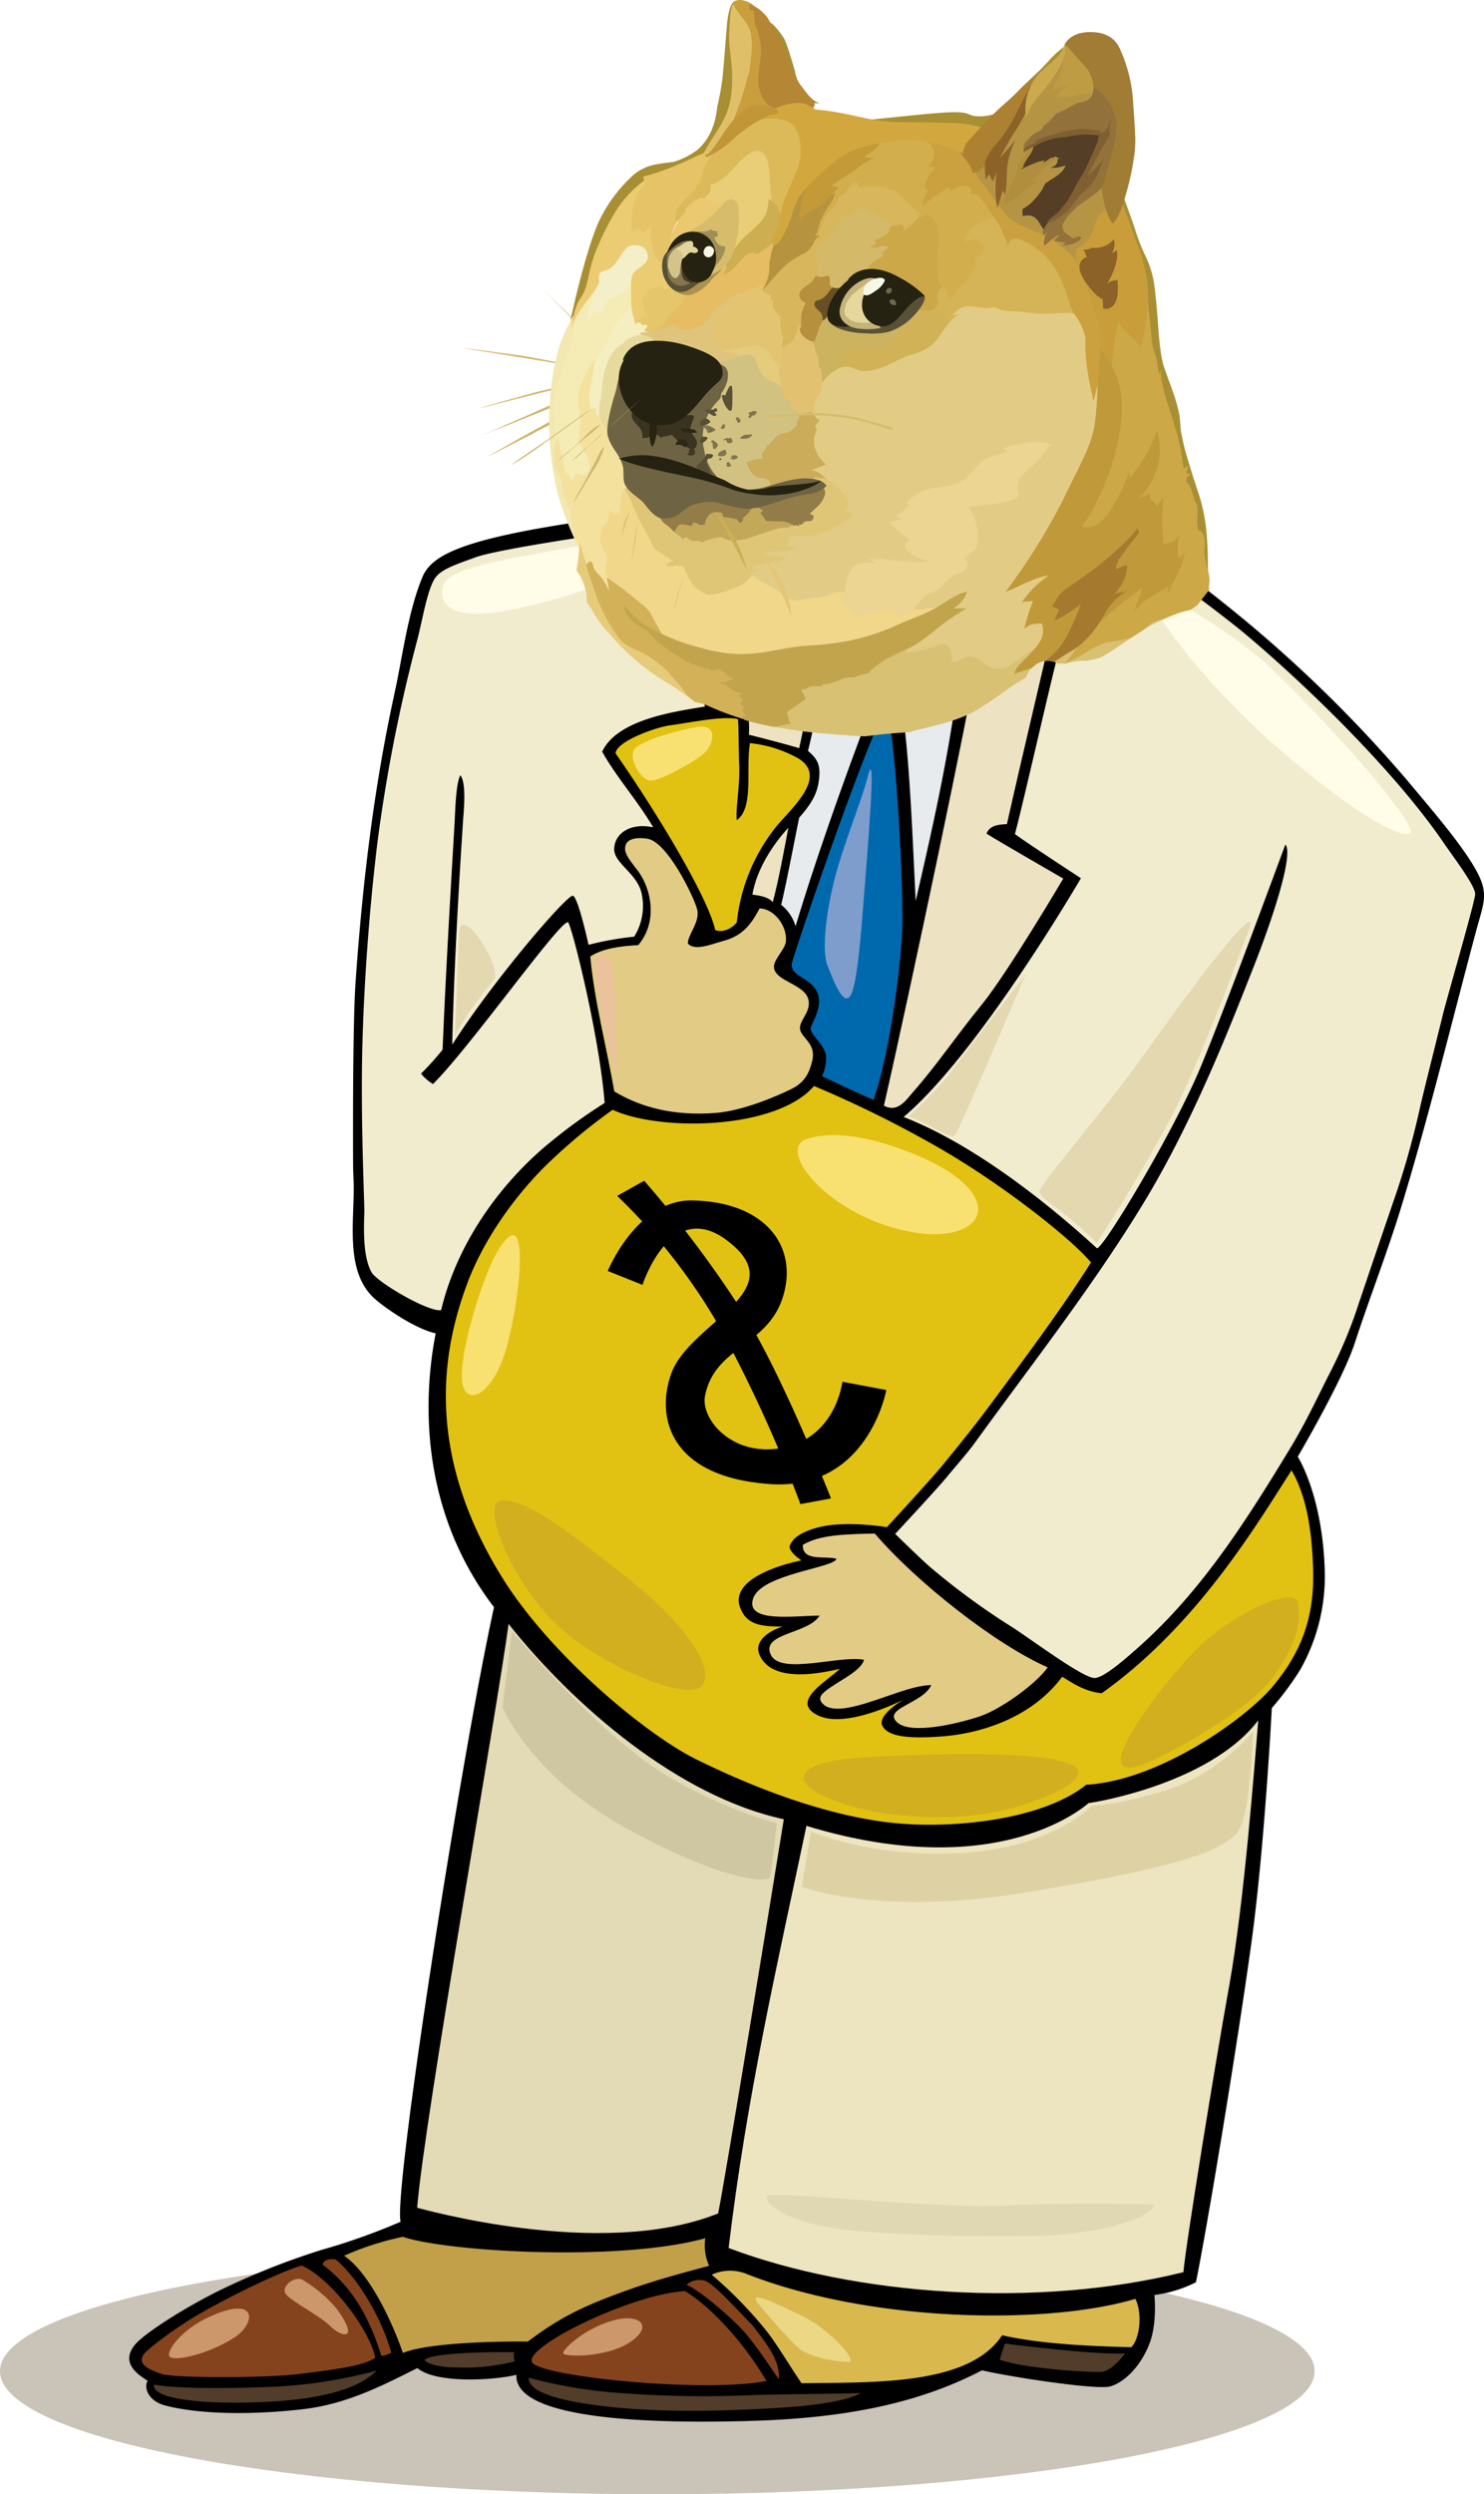 <svg xmlns="http://www.w3.org/2000/svg" width="285.98" height="480.5" viewBox="0 0 285.98 480.5"><defs><style>.cls-1{fill:#a3d1ef;}.cls-1,.cls-10,.cls-11,.cls-12,.cls-13,.cls-14,.cls-15,.cls-16,.cls-17,.cls-18,.cls-19,.cls-2,.cls-20,.cls-21,.cls-22,.cls-23,.cls-24,.cls-25,.cls-26,.cls-3,.cls-4,.cls-5,.cls-6,.cls-7,.cls-8,.cls-9{fill-rule:evenodd;}.cls-2{fill:#c9c4b7;}.cls-4{fill:#f2eccf;}.cls-5{fill:#ede3c3;}.cls-6{fill:#e7ebee;}.cls-7{fill:#e1c213;}.cls-28,.cls-8{fill:#e2cc85;}.cls-9{fill:#e3dab6;}.cls-10{fill:#ece5c0;}.cls-11{fill:#c1a049;}.cls-12{fill:#84431d;}.cls-13{fill:#d9b84e;}.cls-14{fill:#523c2a;}.cls-15{fill:#0069ae;}.cls-16{fill:#eac39c;}.cls-17{fill:#7e9dcd;}.cls-18{fill:#e4d8b0;}.cls-19{fill:#f8e170;}.cls-20{fill:#d2af1e;}.cls-21{fill:#ded2a5;}.cls-22{fill:#cfc6a2;}.cls-23{fill:#cc976b;}.cls-24{fill:#ebd784;}.cls-25{fill:#e0d7b3;}.cls-26{fill:#fffce7;}.cls-27{fill:#cfb66c;}.cls-29{fill:#f1d789;}.cls-30{fill:#f4ecb4;}.cls-31{fill:#f3e19d;}.cls-32{fill:#f2e8b0;}.cls-33{fill:#f5eec0;}.cls-34{fill:#e6db9d;}.cls-35{fill:#e5cb7a;}.cls-36{fill:#d8c173;}.cls-37{fill:#dfc57c;}.cls-38{fill:#e5cc7c;}.cls-39{fill:#d2c281;}.cls-40{fill:#e2c270;}.cls-41{fill:#ccb360;}.cls-42{fill:#d5b457;}.cls-43{fill:#d2b257;}.cls-44{fill:#d2b159;}.cls-45{fill:#c2a44d;}.cls-46{fill:#caa13e;}.cls-47{fill:#b59544;}.cls-48{fill:#c89d3a;}.cls-49{fill:#cca847;}.cls-50{fill:#c0993a;}.cls-51{fill:#a88f33;}.cls-52{fill:#e3c571;}.cls-53{fill:#d8b65b;}.cls-54{fill:#d3ae4d;}.cls-55{fill:#f4efc8;}.cls-56{fill:#ebcc73;}.cls-57{fill:#e5c66b;}.cls-58{fill:#e6bd62;}.cls-59{fill:#b6933f;}.cls-60{fill:#c49937;}.cls-61{fill:#dfc068;}.cls-62{fill:#c99e3d;}.cls-63{fill:#b58634;}.cls-64{fill:#e6c367;}.cls-65{fill:#dcba5a;}.cls-66{fill:#e9ce77;}.cls-67{fill:#cdae50;}.cls-68{fill:#d2a83e;}.cls-69{fill:#c29637;}.cls-70{fill:#ac8132;}.cls-71{fill:#a67a2e;}.cls-72{fill:#8c6228;}.cls-73{fill:#cba94c;}.cls-74{fill:#be9c44;}.cls-75{fill:#a17c34;}.cls-76{fill:#92723a;}.cls-77{fill:#b18e3e;}.cls-78{fill:#543e26;}.cls-79{fill:#806031;}.cls-80{fill:#b6903c;}.cls-81{fill:#685026;}.cls-82{fill:#d4b968;}.cls-83{fill:#cca849;}.cls-84{fill:#585136;}.cls-85{fill:#252211;}.cls-86{fill:#c3b378;}.cls-87{fill:#e6d89c;}.cls-88{fill:#6f674d;}.cls-89{fill:#ac924c;}.cls-90{fill:#9f8e57;}.cls-91{fill:#eac970;}.cls-92{fill:#d7bc6b;}.cls-93{fill:#453a25;}.cls-94{fill:#84754b;}.cls-95{fill:#f7f7e7;}.cls-96{fill:#f8f6de;}.cls-97{fill:#d4c38b;}.cls-98{fill:#e2d59d;}.cls-99{fill:#cbac5a;}.cls-100{fill:#d6bc6f;}.cls-101{fill:#dfc677;}.cls-102{fill:#c4a859;}.cls-103{fill:#927d49;}.cls-104{fill:#6e6342;}.cls-105{fill:#39331f;}.cls-106{fill:#292311;}.cls-107{fill:#3f3824;}.cls-108{fill:#2d2815;}.cls-109{fill:#82764f;}.cls-110{fill:#2d2816;}.cls-111{fill:#574f35;}.cls-112{fill:none;}.cls-113{fill:#dec270;}.cls-114{fill:#cbaf59;}.cls-115{fill:#e3c677;}.cls-116{fill:#ecd592;}</style></defs><g id="Layer_2" data-name="Layer 2"><g id="Layer_1-2" data-name="Layer 1"><path class="cls-1" d="M106.1,279.13q21.09,2.63,42.19,5.14c30.34,3.6,60.64,7.27,90.74,12.78q8.68,1.59,17.27,3.4c-11-1.35-22-2.61-33-3.91q-52.57-6.26-105.22-12l-11.94-1.27C106.17,281.89,106.14,280.51,106.1,279.13Z"/><path class="cls-2" d="M0,456.79c0,13.1,56.72,23.71,126.67,23.71s126.67-10.61,126.67-23.71-56.71-23.71-126.67-23.71S0,443.69,0,456.79Z"/><path class="cls-3" d="M68.05,225.15s-.17-26.77.48-36.07C69.84,170.38,72,152,76,133.69c1.58-7.17,2.6-15.81,5.43-22.58,2-4.69,9.2-7.79,37.05-11.57,6.67-.91,24.84-2.92,24.84-2.92l72.76,5.29s11.19,7.34,20.23,14.65A256.68,256.68,0,0,1,270.9,150c4.66,5.56,9.72,11.43,12.67,16.14,3.61,5.78,2.53,7.1.9,13.18-4.67,17.41-9.11,35.72-14.38,53-2.72,8.91-6.11,17.54-9,26.37-2.38,7.29-11,21.93-11,21.93s4.77,7.4,5.2,21.89a36.52,36.52,0,0,1-4.71,19.12,57.44,57.44,0,0,1-5.49,7.41s-1.36,26.23-3.84,44.52-8.42,54.53-10.78,66.1a24.64,24.64,0,0,1-8,2.45s.52,5.22-.82,9c-1.69,4.72-5.06,7.91-7.75,8.62s-19.54-1.89-24.66-3.11c-11.84,6.18-25.64,9.13-43.72,9.72s-46.49.12-46-8.85c-4.5,1.08-15.53,1.71-19.09-1.3-6.18,3.07-13.34,6.9-21.9,7.9-9,1.07-19.62,1.16-26.72-.7-3.14-.83-4.16-3.31-3.36-4.76-1.81-1.14-5.51-3.5-2.25-7.16,1.64-1.85,8.55-6.5,16.17-10.27A142.13,142.13,0,0,1,62,433.41,121.86,121.86,0,0,0,77.2,428c-1.47-5.66,11.79-90.29,18-118.38-15.72-20.56-13-43.74-11.24-52.76-3.76-.81-9.49-4.67-11.74-6.66-6-5.32-3.79-15.55-4.08-22.75"/><path class="cls-4" d="M116.52,212.48c-1-12.78-6.11-33.27-7-34.75s-18.92,24.05-26.08,31.1a9,9,0,0,1-2.31-2,54,54,0,0,0,4.16-4.62c.59-14.23,1.48-29.59,2.32-43.78.11-1.82.19-7.29,1.09-9.09,1.27,1.48.63,7.23.53,8.84-.87,13.4-1.76,28.79-2.08,43.06,7.91-12.4,22.24-29.08,23.27-28.68s3,9.45,3,9.45a59.57,59.57,0,0,1,8.79-1.57,11.17,11.17,0,0,0,1.47-8.15c-.75-4-5.39-5.94-5.32-8.75.07-3.09,3.29-5.1,7.52-4.16-3-5.11-7-9.53-9.84-14.57,2.92-6.28,14.19-7.76,19.82-8.7-1.28-4.83-2.34-9-2-13.59a44.29,44.29,0,0,1,10.8,1.05c.22-4.72,2.81-14.16,2.81-14.16L143.62,99S97.81,105,91.53,107.4c-3,1.12-6.38,2.12-7.63,3.89-1.53,2.14-2.41,7.82-3.47,11.92a305.83,305.83,0,0,0-7.64,38.67c-1.31,10.49-2.67,25.92-3,41.33-.26,14.23.48,28.84.42,30.4-.16,4.42-.1,8.78,1.38,11.46,1.11,2,11.28,7.86,13.42,7.3,3.38-14.06,12.6-25.5,21.06-32.35A99.34,99.34,0,0,1,116.52,212.48Z"/><path class="cls-4" d="M195.59,160.67c1.76,1.37,12.71,8.51,12.71,8.51s-19.54,33.63-34.16,46c16.19,6.31,32.36,20.83,37.26,25.3,1.34-.12,14.75-22.41,19.92-34.8,4.85-11.66,15-39.31,16.39-43,1.57,1.88-2.25,13.8-6.29,24s-11.23,28.91-21,45-21.91,31.54-32.4,46.05c-1.7,2.35-3.71,4.55-5.56,6.81s-9.95,10.95-9.95,10.95,5.36,5.26,6.95,6.57a136.49,136.49,0,0,0,15.27,11.19c3.73,2.34,13.87,10,16.2,10,1.76,0,5.87-3.64,8.1-5.6,12.32-10.83,20.93-24.36,29.61-38.67,2.66-4.37,4.74-8.71,7.18-13.62a90.71,90.71,0,0,0,5.32-12.16c2.59-7.7,5.31-15.71,8.1-23.84a161.65,161.65,0,0,0,4.5-16.39c.7-3.06,3.63-14.7,4.29-17.42.92-3.73,6.31-22.16,6.25-23.35-.08-1.71-4.13-7-6-9.73-10.22-15-28.87-32.53-39.11-41a269.6,269.6,0,0,0-23.52-16.87s-3.41,10.87-9.79,14.34C204.58,121.62,198.14,150.91,195.59,160.67Z"/><path class="cls-5" d="M149.38,112.75c-1.61,3.55-2,6.87-2.84,11.22,1,.71,2.58,1.29,2.84,2.89-3.85-.76-11.91-2.6-13.42-2.19a35.8,35.8,0,0,0,1.71,11.49c2.12.08,5-.85,6.39.67a20.84,20.84,0,0,1,.26,4.71s6.15,1.53,9.69,2.59a130.29,130.29,0,0,0,3.11-23.71C152.13,117.73,149.46,112.75,149.38,112.75Z"/><path class="cls-5" d="M170.34,213c2.68,1.44,4.28-1.11,5.66-2.68,4.62-5.25,8.2-10.66,13.19-16.78s15.71-24.29,15.71-24.29-12.6-7.26-14.79-8.65c.56-1.53,2.13-1.77,3.93-1.84,2.74-12.28,8.43-36.09,8.42-36.4-4.38,3-9.21,4.13-14.2,4.78C187,135.77,175.54,190.17,170.34,213Z"/><path class="cls-6" d="M159.8,122c-.88,6-2.29,15.43-4.09,22.65,1.55,1.39,2.69,2.42,2,6.3-.46,2.57-1.86,4.46-3.7,6.57-1.11,5.42-2.39,12.28-3.47,16.78a8.31,8.31,0,0,1,2.78,4.14c5-16.84,14.42-42.14,15.71-44.56-1.41-2.42-3.16-5.52-3.22-9.2A19.53,19.53,0,0,1,159.8,122Z"/><path class="cls-6" d="M176.46,173.56c3.35-14.47,6.88-30.06,8.56-45.49a26.85,26.85,0,0,1-5.79-.48,16.68,16.68,0,0,1-5.78,6.57C175.29,143.7,175.93,163.41,176.46,173.56Z"/><path class="cls-7" d="M137.81,179.15c1.61.66,3.39-.45,4.17-1.45a35.49,35.49,0,0,1,7.63-18.49c2.9-3.5,10.09-9.63,4.17-13.14a23.78,23.78,0,0,0-9.26-2.91c-.83,5,.8,12.5-2.54,14.83-.26-2.29.64-6.42.46-10.7-.12-2.9-.07-7.16-.23-8.76-2.93-.64-8.34.53-13.19,1.22-2.7.38-10.1,3-10.41,5.35C127.3,157.55,136.66,173.45,137.81,179.15Z"/><path class="cls-5" d="M151.93,159.45c-3.08,3.34-6.09,8-6.94,12.89,1.13.14,3.14.43,3.93,1.46C150.12,169.23,151,164.29,151.93,159.45Z"/><path class="cls-8" d="M123,182.07c-3.6.19-6.92.67-9.25,2.19.77,8.52,3.15,17.43,4.63,26,5.23,3.13,11.49,4.74,19.51,4.14,5.31-.4,12.07-3.33,14.75-4.68s3.43-3.41,3.92-5.53c.71-3.15-2.13-4.28-2.38-5.9s1.88-3.06,1.68-5.29c-.29-3.41-6.35-3.79-6.71-6.57-.19-1.51,2.2-3.57,2.31-5.11.23-3-2.3-6.28-5.08-6.32-1.6,3-3.19,5.3-7.18,6.32-1.85.48-5.32,2-6.65.43,0-1.75,2.43-4.18,1.79-6.6s-5.74-13-9.6-13.58c-1.91-.29-4.35-.14-4.28,2,0,1.36,2,3.46,2.77,4.62C125.69,171.84,126.61,177.79,123,182.07Z"/><path class="cls-7" d="M156.87,209.21a217.72,217.72,0,0,1,22.46,11c13.58,7.55,27.57,18.85,30.91,23-5.56,8.76-12.05,17.5-18.74,26.51-3,4.09-6.31,8.23-9.95,12.65-2.48,3-10.64,11.83-10.64,11.83s-8-1.39-13.43.09c-2.2.61-4.74,1.64-5.32,3.65,0,1.19,2.29,2.66,2.29,2.66s-14.71,2.72-11.68,9.44c1.29,2.88,3.7,3.31,8.08,3.31-2.64.78-5.62,2.79-4.49,5.43,2.55,5.95,13.25,3.18,15.5,2.71-2.81,2.6-9.66,6.38-4.16,9s16.44-3.09,16.44-3.09-5.21,3-4.08,5.1,5.16,2.48,11.56,2,16.84-3.08,23.07-11.49c2,1.22,4.47,2.92,7.63,3.17C230.91,313,242.59,293,248.89,283.25c3,5.12,3.94,12,4.16,19,.31,10-2.71,16.46-7.65,22.48S223.62,343,209.31,343.82c-8.6,6.94-26.95,8.78-39.08,7.13s-24.95-6.56-36-12c-9.67-4.76-28.25-20.13-37.57-35.24-15.11-24.5-11.29-44.17-6.44-56.92,3-7.81,8.51-15.79,14.7-22a108.43,108.43,0,0,1,13.14-11C127.12,218,149.57,217.68,156.87,209.21Z"/><path class="cls-8" d="M154.71,297.61c-.08,3.24,4.06,2.05,6.48,2.67-.31,1.76-14.5,2.91-16.06,7.67s8,3.3,12.81,3.28c-2.15,3.56-11.24,3.33-9.44,7.46s13.25.12,18,1.05c-.52,2-4.12,3.7-6.45,5.32-1.45,1-2.74,1.92-1.46,3.19,1.87,1.85,6.27.58,10.78-.95,3.57-1.2,7-2.59,10.09-2.69-1.56,3.52-9.18,4.44-6.72,7.05s11.45.48,15.83-.93,11.23-6.49,13.33-9.53c-9.84-4.28-25.23-16.32-33.32-25.78C163.41,295.56,158.08,295.56,154.71,297.61Z"/><path class="cls-9" d="M98,312.83c12.58,15.83,32.84,33.3,53.05,37.63C149,363.25,139.71,420,138.39,426.4c-22.68,9.1-57.74-1.09-58-1.09C81.73,408.4,96,328.3,98,312.83Z"/><path class="cls-10" d="M140.41,433.06c24.37,9.2,59.4,11.68,87.65,4.65.36-4.84,6.22-40.79,8.79-55,3-16.68,4.89-42.67,5.63-51.31-9.54,12.51-32.63,16-32.68,15.94s-16.66,15.84-54.39,4.4C149.58,379.44,143.92,403.74,140.41,433.06Z"/><path class="cls-11" d="M77.65,430.9a55.13,55.13,0,0,0-11.34,3.65c4.49,3,8.86,11.61,11.34,18.73,4.1-1.76,15.83-2.28,24.06-2.19,6.25-4.7,10.63-6.82,19.16-9.89,5.13-1.84,9.66-3.07,15.79-4.71a9.46,9.46,0,0,1-.74-5.32C119.42,435.77,86,433.77,77.65,430.9Z"/><path class="cls-12" d="M62.15,436.24c5.28,4,8.76,9.33,11.34,17.59a4.18,4.18,0,0,0,1.91-.59c-1.69-6.3-6.28-14.27-10.67-17.94C64.67,435.25,62.6,434.83,62.15,436.24Z"/><path class="cls-12" d="M38,446c-4.88,2.86-9.62,6.63-10.22,7.43-1.57,2.13,1.17,3.11,3.37,3.9s20,.82,26.5,0,12.42-1.51,14.67-3.12c-1-5.16-8.27-15.06-14.12-17.76C55.88,436.9,46.07,441.31,38,446Z"/><path class="cls-13" d="M137.15,438.2a80.62,80.62,0,0,1,10.73,11.05c1.91,2.46,4.73,7.18,6.59,9.86,14-.21,32.25.48,38.65-9.24,7.59,1.71,16.77,2.08,24.88,2.31,1.72-1.7,2.16-6.68.79-9.33-16.62,5-50.87,4.72-75.19-4.9A8.49,8.49,0,0,0,137.15,438.2Z"/><path class="cls-12" d="M132.3,440.16c2.38.94,7.83,5.6,10.59,8.46,2.18,2.28,5.38,7.1,7.18,9.69.39-3.78-3-7.59-5.08-10.39-3-3-7.25-7.84-9.11-8.54A3.63,3.63,0,0,0,132.3,440.16Z"/><path class="cls-12" d="M147.71,458.67c-3.82-6.49-9.88-13.7-15.68-17.31-10.48.55-31.9,11.13-29.39,13.86S136,461,147.71,458.67Z"/><path class="cls-14" d="M193.64,451.47s-.64,2-1,3.1c4.8,1.78,18.36,2.56,19.82,2.33s3.18-2,4.38-3.54C210.93,453.71,193.64,451.47,193.64,451.47Z"/><path class="cls-14" d="M81.8,454.66c.81.92,3.59,1.41,6.17,1.41a38.74,38.74,0,0,0,11.23-1.18,3.41,3.41,0,0,1-.11-1.77S83.27,452.91,81.8,454.66Z"/><path class="cls-14" d="M29.7,459.37c-.56,2.95,10.44,3.92,22,3.31s17.84-2.9,20.88-6a94.15,94.15,0,0,1-22.12,3.19C40.35,460.22,33,460,29.7,459.37Z"/><path class="cls-14" d="M119.53,461a93.27,93.27,0,0,1-17.63-2.95c-.11,2.12,3.34,4.21,15,5.55,14.49,1.65,32,.32,35.15.11,5.28-.35,11.32-1.25,13.81-2.71-7,.23-14.94.15-22.79.47A216.21,216.21,0,0,1,119.53,461Z"/><path class="cls-15" d="M170.81,136.16c2.18,8.34,3.29,37.29,3.08,42.37-.43,10.17-2.91,26.12-5.57,33.37-2.53-1.1-9.92-4.58-9.92-4.58a7.92,7.92,0,0,0,.77-4c-.25-2-2.94-4-2.94-5.12s3.45-5.38.25-8.47c-1.67-1.62-4.35-2.15-3.84-4.31S166.21,144.77,170.81,136.16Z"/><path class="cls-15" d="M176.45,127.41s-2.36-.53-4.1-.94a24.82,24.82,0,0,1-4.73-1.75s.89,7.67,3.58,8.07S177.86,127.68,176.45,127.41Z"/><path class="cls-3" d="M117.12,244.84s5.62-13.82,16.34-13.59c14,.29,20.26,8.75,17.53,18.22-2.87,9.94-13.14,9.73-15.11,19.33-1,4.69,5.58,12.26,15.45,10s11-12.62,11-12.62l8.47,1.6s-3.5,19.57-22.69,18.1-21.66-12.95-18.82-21.11c3.53-10.16,24-15.93,10.77-25.84-10.89-8.18-16.25,8.59-16.25,8.59Z"/><path class="cls-3" d="M124.14,227.46l-5.2,2.92A112.91,112.91,0,0,1,139,256.24a267.06,267.06,0,0,1,15.25,33.51l5.89-1.09s-9.22-23.49-16.64-35.33A217.74,217.74,0,0,0,124.14,227.46Z"/><path class="cls-16" d="M116.16,184.07s-1.8,0-1.8.87a98.25,98.25,0,0,0,1.8,11.53c1.14,5.5,2.62,11.34,2.62,11.34s0-8.94-.17-13.41S118.28,183.91,116.16,184.07Z"/><path class="cls-17" d="M167.21,149.68c-1.06,4.27-4.91,13.59-6.54,20.29s-2.3,13.59-1.15,16.17c.63,1.42,2.72,7.7,4.25,5.85,1.27-1.52,2-10.41,2.46-16C167.21,163.61,169,142.46,167.21,149.68Z"/><path class="cls-18" d="M240,180.81s-7.86,21.67-13.59,33-15.05,25.62-15.05,25.62a89.24,89.24,0,0,0-7-6.19c-2.62-1.9-3.77-2.75-4.1-3.61s13.91-17.55,19.48-25.46S245.59,168.25,240,180.81Z"/><path class="cls-18" d="M197.65,187.69s-12,15.65-14.89,19.44a70,70,0,0,1-7.69,7.91s2.12.86,4.74,2.24,3.6,1.89,4.25,1.37S197.65,187.69,197.65,187.69Z"/><path class="cls-18" d="M95.21,188.72s-3.6,4.47-5.07,6.71-2.46,4.13-2.46,4.13.5-14.28.82-19.95S96.85,186.31,95.21,188.72Z"/><path class="cls-19" d="M134.32,140.05c-2.47.4-11.62,2.58-12.27,4.64s1.47,5.33,3.11,5.68,9-3.79,10.63-5.33S138.58,139.36,134.32,140.05Z"/><path class="cls-19" d="M172.28,220.89c-3.69-1.25-11.45-3.44-17-1.38s4.26,14.62,19.81,17.72S196.17,229,172.28,220.89Z"/><path class="cls-19" d="M95.7,241.36c-2.18,3.73-6.54,16.51-6.7,23.39s5.89,4.81,8.67-5.33S102.25,230.18,95.7,241.36Z"/><path class="cls-20" d="M105.52,311.19c8,8.86,25.86,16.33,29.29,13.93s-1-10.84-13.74-21S101.43,289,96.85,289C92.63,289,97.34,302.07,105.52,311.19Z"/><path class="cls-20" d="M205.34,344.21c-3.22,2-12,5.67-23.24,5.85s-19.47-2.07-24.22-4.47-5.23-6.2,8.68-7.06S217.77,336.47,205.34,344.21Z"/><path class="cls-20" d="M220.72,339.74c4.74-1.89,19.47-10,24.22-16.17s5.88-10.84,5.23-14.62-11.95,1.89-18,7.23S207.3,345.07,220.72,339.74Z"/><path class="cls-21" d="M241.5,333.54s-6.71,8.26-16.86,11.35-14.23,2.93-14.23,2.93-7.36,8.09-25,9.12-29.12-4.13-29.12-4.13l-1.8,10.66s14.89,5.85,43.85,1,39.11-8.08,40.91-12.9S241.5,333.54,241.5,333.54Z"/><path class="cls-22" d="M149.7,351.26s-15-3.95-26.83-13.07-24.22-23.91-24.22-23.91l-1.8,14.62s5.23,12.9,23.4,23.05,27.81,11,28.14,9.63S149.7,351.26,149.7,351.26Z"/><path class="cls-23" d="M118,447.06c-5.4,1.55-9.33,5.33-9.49,6.19s8.34,1,12.92-2.06S123.36,445.51,118,447.06Z"/><path class="cls-23" d="M40.23,446.37c-4.56,2.12-7.52,5.51-7.69,7.22s7.2.18,12.6-3.26C49.3,447.68,49.89,441.9,40.23,446.37Z"/><path class="cls-23" d="M64.94,444.83a25.9,25.9,0,0,0-6.71-5.68c-1.47-.69-3.93,1.2-3.27,2.58s6.38,4.13,8.67,6.36S69.36,451,64.94,444.83Z"/><path class="cls-24" d="M146.27,444c1.16,1.35,5.4,6.36,7.52,8.25s7.37,2.75,9.65,2.75-4.08-6.53-8.34-8.6S143.32,440.52,146.27,444Z"/><path class="cls-25" d="M205.34,430.38c-7.37.79-36.17.34-45.17-1.21s-12.6-4.64-12.44-6,31.1,2.41,46,1.72,28.8-.18,28.8-.18S221.37,428.66,205.34,430.38Z"/><path class="cls-26" d="M125.9,102.78c-4.51.71-23.89,4-29.41,5.2s-9.33,2.38-10.61,4-2.11,8,10.75,5.8a105.12,105.12,0,0,0,29.13-9.66C132,105,132.55,101.74,125.9,102.78Z"/><path class="cls-26" d="M244.67,128.49c-5.56-5.33-18.38-13.52-22.2-14.27s7.77,15.91,23.47,29.58,24.6,18,25.87,16.64S259.23,142.46,244.67,128.49Z"/><path class="cls-27" d="M117.2,68.17c-.51-.5-1.06-1-1.56-1.49l-1.52-1.49-1.53-1.54c-.24-.26-.51-.5-.76-.77l-.8-.73c-2-2-4.06-4.08-6.06-6.11,2.07,2,4.1,4,6.18,6l.72.76c.24.26.51.5.76.76l1.53,1.5c.51.5,1,1,1.52,1.54s1,1,1.52,1.53ZM89.54,67.08s7.56,1,11.25,1.64c3.41.58,14.09,2.53,14.09,2.53L89.54,67.08Zm0,0c2.12.24,4.24.53,6.37.82l3.17.42,1.59.23,1.56.26L108.55,70l3.16.63c1,.21,2.07.44,3.16.65-1-.14-2.12-.32-3.16-.5l-3.16-.55-6.33-1.12-1.56-.3-1.59-.23c-1-.13-2.12-.31-3.16-.47q-3.19-.45-6.37-1Zm24.53,6.13s-8.16,1.82-10.91,2.53-10.93,2.91-10.93,2.91l21.84-5.44Z"/><path class="cls-27" d="M114.07,73.21c-1.82.48-3.62,1-5.45,1.37l-5.45,1.3-5.43,1.41L95,78c-.89.23-1.81.44-2.74.66.9-.27,1.82-.55,2.72-.78l2.71-.78c1.82-.51,3.62-1,5.43-1.5s3.65-.83,5.49-1.21,3.59-.78,5.43-1.13ZM93.22,83.66c.9-.3,11.31-4.8,13.73-5.84,1.21-.53,4.72-1.66,4.72-1.66Z"/><path class="cls-27" d="M93.22,83.66c.79-.27,1.54-.62,2.31-.94l2.26-1,4.55-2c1.51-.67,3-1.41,4.55-2,.79-.31,1.59-.56,2.39-.79l1.2-.35c.42-.09.79-.2,1.21-.29-1.52.66-3.11,1.22-4.63,1.88s-3,1.25-4.62,1.87l-4.62,1.88c-1.55.58-3.06,1.19-4.6,1.78Zm.87,4.22s9.47-5.19,12.72-6.85c1.71-.89,7.21-3.42,7.21-3.42L94.09,87.88Z"/><path class="cls-27" d="M94.09,87.88,99,85.08l2.43-1.38c.83-.47,1.63-.89,2.48-1.35s1.62-.92,2.47-1.35a8.55,8.55,0,0,1,1.26-.6l1.29-.6c1.7-.77,3.4-1.56,5.19-2.21-1.63,1-3.3,1.78-5,2.62-.83.43-1.68.81-2.5,1.24s-1.63.9-2.48,1.31-1.62.89-2.47,1.3l-2.51,1.28-5,2.54Zm32.05-16-7.83,5.64c-1.92,1.37-7.54,5.2-7.54,5.2l3.13-4Z"/><path class="cls-28" d="M197.82,130.29a4.54,4.54,0,0,1,2.81-2.86L204.86,115l9.91-31.77-4-25.55-23.73-2.48L175.78,65.4l-15.05,1.93-5.13,9.56-2.89,10.76,4.92,10.88-12.42,4.39-1.92,7,2.8,5.69,11.79,4.07,11.15,5,9.46,7,17.53-.17c.57-.36,1.16-.7,1.76-1A.83.83,0,0,1,197.82,130.29Z"/><path class="cls-29" d="M182.5,116.43a17.46,17.46,0,0,1-7.8.8c-1.36-2-11.26-3.12-11.26-3.12a5.47,5.47,0,0,0-3.44.43c-2.23.84-4.31.66-6.28,1.09s-3.82-2.16-5.3-2.73a21.36,21.36,0,0,1-3.42-2l-4.17-.53-8.3-3.79-13-13.67-3.79,5.57-1.32,7,3.8,8.44,10.57,10.21,21,6,12.66-3.34,15.92-6.2,4.06-4.13Z"/><polygon class="cls-30" points="108.59 67.29 111.52 59.23 114.87 54.06 125.22 53.5 121.86 62.44 112.79 77.54 115.98 91.35 109.55 94.34 107.68 91.29 106.31 84.39 106.43 76.68 108.59 67.29"/><path class="cls-31" d="M118.84,114.05l-1.9-2.82a4.52,4.52,0,0,1-.15-2.47c.33-1.16.29-1.23.15-1.68s-1.36-2-1.25-3.28,0-1.76.94-2.77a3.53,3.53,0,0,0,.79-2.75l1.29.86.31-.45a1.36,1.36,0,0,1,.46,1c.13-.82-.21-4.61.82-5.44S123,98.34,123,98.34l-.88-7.13-2.59-7.36-4.77-6.79-.09-7.34v-.63a24.6,24.6,0,0,0-3.09,6.19c-.51,1.89.52,4.23.21,7s-.48,2.49.16,3.59,2.18,3.36,1.51,4.94c-.6,1.36-2.48.34-2.48.34a4.15,4.15,0,0,1-.93,1.5,3.41,3.41,0,0,0-.7-1.52c0,.26-.12.6-.12.6s-.3-1-.6-2.38c-.4-1.76-.82-4.09-1.22-5.34-.2.71-.72,2.85-.72,2.85l.16,3.33,1.11,4.6,1.11,3,1.06,3.69L111,104l.76,1.89.59,4.24,3.32,3.72,1.81.86,1.33-.61Z"/><path class="cls-32" d="M110.58,60.7A28.73,28.73,0,0,0,107.17,69a55.69,55.69,0,0,0-1.31,14.39,60.08,60.08,0,0,0,1.67,11.93,65.78,65.78,0,0,0,4,10.2l.11-.22a15.14,15.14,0,0,1-1.15-3.14c-.37-1.61-.46-3.51-.82-4.38a23.29,23.29,0,0,1-1.09-2.7c-.22-1-.22-2.62-1-3.84a7.77,7.77,0,0,1-.77-3c-.1-1.91.19-4,.06-5.79-.25-2.92-.42-4.91-.07-6.43s2-5.81,3.1-9.23c.7-2.18.37-4.05,1.59-5.94a16.83,16.83,0,0,0,2.27-4.68c.34-1-3.2,4.56-3.2,4.56Z"/><path class="cls-33" d="M122.31,59.36a4.89,4.89,0,0,0-1.91,1c-.62.62-.89,1.14-1.74,2.18s-.92,1.93-1.62,3.25-2.22,3.24-2.42,3.94-.61,4-1,5.58a7.47,7.47,0,0,0,.28,3.51l.86-.15a2.72,2.72,0,0,0,.81,1.9c.83.76,1.08-2.48,1.08-2.48l3.53-10.77,4.94-3.16.61-2.64-3.4-2.15Z"/><path class="cls-34" d="M124.53,64.35a8.14,8.14,0,0,0-3.43.86c-.47.32-.65.59-1.15,1a7.26,7.26,0,0,0-2.3,2.32,15.61,15.61,0,0,0-1.53,5.16c-.18,1.16-.21,2.23-.34,3.17a12.55,12.55,0,0,0-.34,3c.11,1.45,1.59,2.25,1.68,3.91l3.15-1.48,3.24-11.42,6.3-3.7-3.39-4-1.89,1.24Z"/><path class="cls-35" d="M133.83,135.22c.41.08.82.19,1.23.3V134l-4.63-5.33L123,123.36l-5-5.15-3.79-7.58-1-1.3-1.4-4.38-.18-.08a26.49,26.49,0,0,1-.55,5,9.85,9.85,0,0,1,2,6.15c.09.13.17.26.3.42.58.76,1,1.68,1.56,2.48a19.45,19.45,0,0,0,2.64,3.31,44.87,44.87,0,0,0,10.5,9.05A42.49,42.49,0,0,1,133.83,135.22Z"/><path class="cls-36" d="M222.2,117.62s-20,5.49-21.91,6.81c-.8.54-2.22,1.33-3.2,2-1.65,1.07-2.74,2.46-5,2.39-1.76,0-3.23-2.11-5-2.34-1.07-.14-2.44.94-3.62,1.17,0-1-.07-2.52-.77-3.2-.47-.52-1.38-.39-2.36,0a27.37,27.37,0,0,1-5.8,1.28,3.13,3.13,0,0,0,.15-1.31l-5.65,1.22-12.12,3.87-10.13,8.8-1.1.94a88.68,88.68,0,0,0,13.77,2.11c2.38.21,4.78.39,7.17.49l2.82-.33c1.77-.21,3.82-.34,6-.5.33-.12.65-.24,1-.33,4.11-1,8.52-1.91,12.16-4.13,3.3-2,5.95-4.3,9.17-6.07,0,0,0-.09,0-.13a4.27,4.27,0,0,1,5.09-2.94,3.21,3.21,0,0,1,1.07.48,3.66,3.66,0,0,1,1.32,0,10.87,10.87,0,0,1,4-.6l.23,0c.89-.18,1.77-.38,2.63-.63l.18-.09c1.79-1,3.45-2.2,5.15-3.35a39.57,39.57,0,0,1,9.61-5.1Z"/><path class="cls-37" d="M124.91,64a5.53,5.53,0,0,0-1.57.13c-.26.17,1.3.6,1.78.79a4.15,4.15,0,0,1,1.75,1.73c.23.64,9.32,4.6,9.32,4.6l6.5-.14L145,68l-4.15-3.86,3.24-8.72-4,.52-9.67,5.41-4.83,1.69-.72.88Z"/><path class="cls-38" d="M139.09,67.28a1,1,0,0,0,.86.51h0a4,4,0,0,1,3.06,1.1c.83,1.12,3.12,4.66,3.12,4.66l5.65,2.21.56-6.71-6.11-4.51L139.08,67v.34Z"/><path class="cls-39" d="M137.9,69.73a6.37,6.37,0,0,0,2.37-.34c1.33-.45,3.52-1.43,4.45-1,1.3.6,1,2.34,2.35,4,.84,1,2.41,1,3.27,2.07s3.94.68,3.94.68l1,6.3-4.84,5.85-1.74,7.39-6.31-.18L136.67,92l-2.65-7,1.62-6.9,2.26-8.43Z"/><path class="cls-40" d="M150.11,70.39a1.51,1.51,0,0,0,.48.08,1.25,1.25,0,0,0-.45,1.34c.12.86.58,2,.15,2.62a3.34,3.34,0,0,1,.67,1.26c.24.74.29,1.43,2,1.58a3.36,3.36,0,0,0-.68.51c-.21.2,1.13,1,1.7,2a13.57,13.57,0,0,0,2.22-.46l.32.23.72-.27s-.66-.28-.13-1.88c.5-1.41.9-1.32.94-1.43a15,15,0,0,0,.39-2.19,26.33,26.33,0,0,0,.5-3.16l-.33-5.29-2.67-1.73-2.15-2.19-2.19,3.87-1.42,1.32L150,70l.16.39Z"/><path class="cls-41" d="M156.77,66.16a18.63,18.63,0,0,1,.59,2.45,2.2,2.2,0,0,0,.12-.63,25.56,25.56,0,0,1,.38,3c.15,0,.3-.07.33.08a12.28,12.28,0,0,1,.22,2.77A7.5,7.5,0,0,1,161,71.33a4.38,4.38,0,0,1,2.08-.76c1.17,0,2,.8,3.38.84,3.35.09,6.46-2.28,8.72-3a11.3,11.3,0,0,0,4.11-1.75,10.68,10.68,0,0,0,2.21-2.6c1.09-1.76,2.22-3.29,3.32-3.46a6.31,6.31,0,0,1-1.22.08l-.28,0c-.09,0,.34-.32.92-.75a3.47,3.47,0,0,1,2.23-1c1.73.05,2.58.33,3.54.36a5.13,5.13,0,0,0,1.53-.21,6.21,6.21,0,0,0,3.28.8,49.75,49.75,0,0,1,5,.48c1.19.14,5.21-.19,6.35-.12a5.56,5.56,0,0,1,2.15.59L204.93,50,192,38l-8.08,5.37L171.37,55.22l-11.91,4L156.92,62l-.12,4.21Z"/><path class="cls-42" d="M183.38,60.75s.35-.32.92-.76a3.42,3.42,0,0,1,2.23-1c1.72.05,2.58.33,3.54.36a5.13,5.13,0,0,0,1.53-.21,6.19,6.19,0,0,0,3.27.8c2.29.1,3.81.33,5,.47s5.21-.18,6.36-.12a5.71,5.71,0,0,1,2.14.6L206.84,56,205,52.29,199.61,46,193,41.89s-2.29-.7-2.29-.7l-6.15,3.49-5.89,14-.19,3,3.5,1.78c.94-1.47,2-2.63,2.88-2.76-.84.06-1.48,0-1.48,0Z"/><path class="cls-43" d="M183.28,61.77c-.53,0-1-.11-1.08-.49-.42-1.28-.77-1.47-1.15-1.48s-.91.79-1.22.85-.64-.95-.64-.95l-.33-.16a19.79,19.79,0,0,0-3.4,2.67c-1.42,1.45-3.75,3.93-4.77,4.35s-4.51.48-5.7.7a7.34,7.34,0,0,0-2.73,1.24c-.18.19.52.42.62.62s-1.17.07-1.28.26a4.7,4.7,0,0,0,.45,1.47,2.32,2.32,0,0,1,1-.23c1.17,0,2,.8,3.38.84,3.35.1,6.46-2.28,8.72-3a11.48,11.48,0,0,0,4.11-1.76,10.46,10.46,0,0,0,2.21-2.6,20.65,20.65,0,0,1,1.77-2.36Z"/><path class="cls-44" d="M128.34,129c.52.5,1,1.19,1.74,2a23.07,23.07,0,0,1,2.43,3.06c.47.35.92.72,1.36,1.1a13.89,13.89,0,0,1,3,1A52.1,52.1,0,0,0,145,139l1.38-2-2.29-5.4-4.79-3.8s-10.21-3.54-10.94-4.42a54.88,54.88,0,0,1-2.85-5c-.63-1.13-1.55-1.76-3.78-3.58s-4.82-3.57-4.82-3.57a14.93,14.93,0,0,1,.45,2.63,9.77,9.77,0,0,0-2.14-3.31,6.81,6.81,0,0,1-.78-1.07c-.12-.23-.1-1.17-.57-1.28s-.88.58-.88.68.34,1.28,1.61,5a31.23,31.23,0,0,0,4.87,9.26c1.67,1.93,3.9,2,5.91,3.57A25.31,25.31,0,0,1,128.34,129Z"/><path class="cls-45" d="M123.62,120.86a5.76,5.76,0,0,0,1,.52A23,23,0,0,0,130,126c4.38,2.85,6.4,2.73,6.4,2.73a1.34,1.34,0,0,0,.85.4c.43,0,1.15-.26,1.53-.18a4.91,4.91,0,0,1,1.49,1.21c.62.62,1.43.55,1.17.67a2.77,2.77,0,0,1-.82.23c-.59.06-.6.28-.57.39a3.34,3.34,0,0,0-.41,0,4.4,4.4,0,0,1-1,0c.26.31.92.41,1.3.57a10.35,10.35,0,0,1,1.35,1c.4.29,1.89.53,1.66.65a4.6,4.6,0,0,1-.72.31c.26.08.8.86,1,1.05-.27.09-.5.44-.65.54a1.83,1.83,0,0,0,.79.58c0,.31-.24.42-.42.6.79.8.6,1.21.6,1.21s-.31,0-.56-.05c.16.25.29.51.43.77q2.85.82,5.76,1.36c.9-.13,1.57-.33,2.12-.45.73-.16,1.13-.22,1.13-.22s-.14-.08-.39-.54c-.09-.23-.12-.71-.22-1.05a2.11,2.11,0,0,0-.24-.53s3.48-2.48,3.71-2.62c-.26-.6-.82-1.64-.89-1.82.23,0,.38,0,.56-.06a3.26,3.26,0,0,0,.95-.38.76.76,0,0,1,.3-.1s0,0-.07-.07c.6-.05,2.39,0,2.39,0l-.21-.46a3.22,3.22,0,0,0,1.83-.17c1-.25,1.93-.74,2.65-.94a4.59,4.59,0,0,1,1.73-.1,11.64,11.64,0,0,1,3.42-.92,2.16,2.16,0,0,0-.6,0,17.37,17.37,0,0,1,5-3.44c1-.49,2.52-1.08,3.91-1.9,2.18-1.28,4.32-3.25,5.92-4.4a48.31,48.31,0,0,1,4.09-2.68s-1.5,0-2.59,0a5.38,5.38,0,0,0,2.68-3.22c-2.11.42-3.95,2-6.45,3.37-1.78,1-4,1.74-6.35,2.76a44.37,44.37,0,0,1-9.78,3.31,64.36,64.36,0,0,1-8.66,1c-4.56.37-8.27,1.79-13.6,1.56a30,30,0,0,1-6.36-1.14,40.7,40.7,0,0,1-10.75-4.35,14,14,0,0,1-4.15-4l0,0C120.23,118.44,122.19,120.07,123.62,120.86Z"/><path class="cls-46" d="M178.55,27.32a1.92,1.92,0,0,1,.88.63c.68.83,1.09,2.39-.57,4a2.65,2.65,0,0,0,1.44.27c-.58.64-1.89,2-2,3.26a1.3,1.3,0,0,0,.52,1.34,5.05,5.05,0,0,0-1.09,2.95,11.7,11.7,0,0,1,1.53-1.37A41.83,41.83,0,0,1,183,36v.12a1.94,1.94,0,0,0,.09.67c.07.22,2-1.54,3.61-.78.73.35.36,1.38.36,1.38a1.75,1.75,0,0,1,1.72.39A31.74,31.74,0,0,1,191,41a23.7,23.7,0,0,1,1.37,2,25.22,25.22,0,0,1,1.93,4.39c.05-.78.28-2,2.5-1.17a13.74,13.74,0,0,1,6.74,5.88c2,3.3,2.46,7,3.49,8.4a11.84,11.84,0,0,1,2.15,4.58c.05,1-.44,4,1.56,12.19.71-2.52,1.83-8.13,1.83-8.13l.67-5,1.05-15.36-15.68-13.8-12.29-9.47-8.2.55.48,1.19Z"/><path class="cls-47" d="M207.73,51.07s-.18-1.5-3.89-4.15-6.65-2.7-9.3-4.91c-2-1.74-4.1-5.65-5.49-7s-1.46-4.92-1.46-4.92l4.75-3.75,7.18-9.79,6-6.25,2.68,4L212,19l1.89,9.21.4,13.43-6.54,9.45Z"/><path class="cls-48" d="M211.94,67.26c0-.31.05-.64.06-1a16.79,16.79,0,0,0-.63-5.08,110.07,110.07,0,0,0-3.87-10.77c-.35-2.29,0-2.47.41-2.71S210,46.6,211,43.33a4.26,4.26,0,0,1,3.8-3.29l1.76-1.22L219,45.44l2.11,6,.58,4.54.42,3.87-1.48,8.11-6.27,5.35-2.44-6Z"/><path class="cls-49" d="M205.29,127.7h0a24.77,24.77,0,0,0,3.83-1.89,14,14,0,0,1,4.35-2.11,32.11,32.11,0,0,0,4.46-.78c.83-.55,1.68-1.1,2.54-1.63.58-.53,1.08-1,1.37-1.28a6.16,6.16,0,0,1,2.26-.69,23.23,23.23,0,0,1,5.3-1.82,15.29,15.29,0,0,0,1.41-1c.69-.92,1.4-1.83,2.12-2.75l.08-.09c0-.34-.05-.59-.05-.64a7.18,7.18,0,0,0,.14-1.37,9.82,9.82,0,0,0-.28-1.68l-.5-7.2-.78-4-1.39-4.86-.47-2.07-.51-1.92-.63-1.11-1-4.56-1.76-6.59-1.58-6.25L223,65.51s-1.1-8.69-1.64-9.57a55.13,55.13,0,0,1-1.48,11c-.6-1.08-3.46-3.19-4.35-4.9a67.28,67.28,0,0,0-1.4,9.61l0,7.29-7.46,22.18s2.82,20.41,2,22A52.5,52.5,0,0,1,205.29,127.7Z"/><path class="cls-50" d="M227.14,107.5a9.28,9.28,0,0,1,.32-5,3.06,3.06,0,0,1-3.24,2.19,42.29,42.29,0,0,1,0-9.09,10.88,10.88,0,0,1-1.29,1.91c-.07-.36-.56-.75-.94-1s-.31-.87-.52-1.43a6.94,6.94,0,0,1-2.23.87s1.83-.86,3.31-4.6c1.66-4.14.73-6.18.47-8.47a31.74,31.74,0,0,1-5.4,9.37,6.3,6.3,0,0,0,0-1.17c-.91,1.7-.92,2.86-3.42,6.93s-4.82,3.71-5.7,3.43c3.82-5.23,7.56-15,7.67-22.36a16.61,16.61,0,0,0-4.23-11.9c.19,1.69-.24,4.19-.42,7a65.29,65.29,0,0,1-.64,8.08c-.91,4.29-2.31,6.31-6.12,14.23a122,122,0,0,1-11,17.56c1.54-.6,3.62-1.7,5.52-2.43a16,16,0,0,1,2.9-.81,19.27,19.27,0,0,0-5.24,5.19s1.35-.19,2.14-.2a31.94,31.94,0,0,0-1.68,5.34,3.83,3.83,0,0,1,1.34-.82c.64-.16,1.58-.18,2-.27a4,4,0,0,1-.06,3c-.39,1.18-2.82,3.67-3.63,4.39a7.12,7.12,0,0,0-1.67,2.38c1-.36,2.33-.74,3.55-1.17a4,4,0,0,1,3.31-1.36l.49-.23,8.42-6.43a95.77,95.77,0,0,1,9-7.48,46.92,46.92,0,0,1-1.71,4.77,15.54,15.54,0,0,1,2.27-2.22A46.18,46.18,0,0,1,225.2,113a7.74,7.74,0,0,0-.22,1.52s1-2.26,1.91-3.88a18.66,18.66,0,0,0,1.46-4.21A6,6,0,0,1,227.14,107.5Z"/><path class="cls-51" d="M191.48,22a8.89,8.89,0,0,1-3.16.39c-1.73-.05-1.22-.7-3.91-.77-4.14-.12-18.67,1.85-21.21,1.74-1.65-.07,5.54.87,5.54.87l18.41.78,3.71-.19L192.31,22l-.83-.06Z"/><path class="cls-52" d="M142.69,56.61a21.24,21.24,0,0,0-3.44,3.08A22.21,22.21,0,0,1,136.49,63h.09a2.69,2.69,0,0,0,.7-.09c.23-.06,0,.3-.19.38h.12a1.1,1.1,0,0,1,.74.33,1.54,1.54,0,0,0-.59,2.15,2.34,2.34,0,0,0,1.62.93s-.28.73.8.69c2.31,0,4.92-1,6.11-.69a3.34,3.34,0,0,1,2.66,2c.86,1.47,1.63,1.73,1.63,1.73a8.6,8.6,0,0,0,.51-3.35,10.07,10.07,0,0,0,.8-3.37l-.62-5.82-3.3-4.43-4.51,2.34-.37.84Z"/><path class="cls-53" d="M146.93,55.87s.31.79,1.7.91a.77.77,0,0,0-.12.63l.06.63a1.62,1.62,0,0,0,.42-.28c.06.34-.1.85,0,1.24a2.61,2.61,0,0,0,.21.67,1,1,0,0,1,.07-.15,6.34,6.34,0,0,0,1,1.53h0a.61.61,0,0,1,.08-.3,1,1,0,0,0,.16.53.71.71,0,0,1-.14-.1,14.57,14.57,0,0,0,.38,3.63,2.35,2.35,0,0,0,.19-.25c0-.07,0,.67-.14,1.2A5.29,5.29,0,0,0,150.7,67a4,4,0,0,1,.91-.5,3.24,3.24,0,0,0,1.7-1.93,13.89,13.89,0,0,0,.66-2.14,3.14,3.14,0,0,1,.28.9c0,.38.73.2.73.2l.2-1.65,1-3.7.88-2.29,4.1-6,7.26-5.27,6.15,1.6,5.43-7-8.85-5.65-8.54.64-8,10.49L148.1,54.3l-1.17,1.57Z"/><path class="cls-54" d="M192,41.65a9.21,9.21,0,0,0-2.08.83c-1.54.75-2.61,1-3.23,2.12a5.59,5.59,0,0,0-.7,2.06,15.72,15.72,0,0,1,1.67-.56c.64-.13,1.35-.06,1.27.19a2.11,2.11,0,0,1-.32.48c-.13.13,1.2,0,1.15.59a3,3,0,0,1-.5,1.51c-.23.29-1.18.71-1.3,1.05-.27.71.09.75-.06,1.32s-.66,1.63-2.34,3.48a19.22,19.22,0,0,0-2.48,3.18A20.77,20.77,0,0,1,181.92,55c-.3.14-1.94,1-1.94,1L176.63,43l.1-.86a2.31,2.31,0,0,0,.45-1.15c-.56-.2-.63-.35-1.35-1.09a9.32,9.32,0,0,0-2.52-2.23,1.67,1.67,0,0,0-1.29-1c-.89-.2-1.44-.37-1.44-.37a1.48,1.48,0,0,0,.73-.54,9.1,9.1,0,0,1-2.24.16,10.21,10.21,0,0,0-2,0c-.69.09-1.51.37-1.79-.68-.32-.26-1-.06-1.66.81s-.86,1.58-2,1.89a4.1,4.1,0,0,1-.57,1.44,16.21,16.21,0,0,1-1.63,1.9c-1.15,1.28-1,3.45-2.86,5s.43-4.56.43-4.56L160,34.91l8.4-7.76,12.72-.49,1,6.61,6.13,2.3L192,41.65Z"/><path class="cls-46" d="M194,43.15l-5.11-7.84-3.65-3s-2.52-5-2.7-5.12a36.51,36.51,0,0,0-4.24-.61l.28.75a2,2,0,0,1,.88.63c.68.83,1.09,2.39-.57,4a2.65,2.65,0,0,0,1.44.27c-.58.64-1.89,2-2,3.26a1.28,1.28,0,0,0,.52,1.34,5.05,5.05,0,0,0-1.09,2.95,11.7,11.7,0,0,1,1.53-1.37A39.76,39.76,0,0,1,183,36v.12a1.94,1.94,0,0,0,.09.67c.07.22,2-1.54,3.61-.78.73.35.36,1.38.36,1.38a1.73,1.73,0,0,1,1.72.39A33.61,33.61,0,0,1,191,41.07c.21.34.79,1,1.36,2a23.8,23.8,0,0,1,1.93,4.39c.05-.6.19-1.44,1.24-1.41L194,43.15Z"/><path class="cls-55" d="M113.4,62.71a5.07,5.07,0,0,1,.08-2.76c.43-1.82,1-2.66,1.31-5.35a19.26,19.26,0,0,1,2.13-6l4.91-2.07,3.4,1,.88,4.63-4.41,2.26a3.36,3.36,0,0,1-1.5,1.79c-1.25.79-3,1.37-3.39,2.18a6.6,6.6,0,0,0-.58,1.59c-.12.55-1.23-.29-2,.5a2.92,2.92,0,0,0-.84,2.18Z"/><path class="cls-56" d="M123.22,61.77a2.18,2.18,0,0,0-.73.87,18.08,18.08,0,0,1-.88-6c0-2.59-.09-3.24.53-4.11s3-1.74,2.71-3.36-1.67-2.21-3.38-1.82c-1.21.27-2.17,2.78-3.44,4-1,.94-2.08.75-2.4,1.27-.43.7-.07,1.42-.2,1.88a9.12,9.12,0,0,1-1.15,1.91c-1.43,1.94-3.83,4.67-4.21,7.17a12.35,12.35,0,0,1,.5-3l-.21-.38L112,55.4l1.09-4,2.35-6.69,4-6.79,3.82-4,3.85.36.29,5.8L129.29,51l4.47,5.84-7.57,4.8-3,.16Z"/><path class="cls-57" d="M125.48,63.89a1.85,1.85,0,0,1-.86,0c-.22-.12-.45-.26-.37-.42s.5-.4.5-.51v0a.41.41,0,0,0-.37-.43.4.4,0,0,0-.46.16,1.79,1.79,0,0,0-.59-.31,3.77,3.77,0,0,1,.48,0,4.94,4.94,0,0,0-1.3-.42c.39-.21,1.14-.85,1.62-.84s.79,0,.72-.31A1.56,1.56,0,0,0,124,60c.15-.17.26-.45-.08-1.2a1.47,1.47,0,0,1-.06-1.42,9.32,9.32,0,0,1,.69-.87,2.39,2.39,0,0,1,.66-.76,7.5,7.5,0,0,1,1.13-.46c.54-.16,1-.38,1.28-.14a.41.41,0,0,1,.16.53,2.71,2.71,0,0,1,2,.17,15.62,15.62,0,0,0,3.2.83l.76,1.66-5.54,4.49-2.26,1-.46.06Z"/><path class="cls-58" d="M133.2,56.52A19.56,19.56,0,0,0,131.11,58c.22,0,.6.19.43.42a23.41,23.41,0,0,0-1.92,1.7,11.31,11.31,0,0,0-1.51,2.09,7.84,7.84,0,0,1-2.59,1.68c1.24,0,3.78-1.42,4.71-1.39a.93.93,0,0,0,.75,1,5.88,5.88,0,0,0,4.14-.82c2.09-1.18,1.44-2.12,2.31-2.7,1.68-1,2.37-2,3.3-2.56a5.67,5.67,0,0,1,1.39-.7s0-.46.31-.41a.38.38,0,0,1,.32.27,13.48,13.48,0,0,1,3.63-1.32.22.22,0,0,1-.1-.11s.15-.07.18-.14.11-.15.18-.07.16.64.32.87c.34-.14,1-1.54,1-1.54L149.61,50l.12-4-1.2.19-9.08,3.55-5.6,5.48-.65,1.33Z"/><path class="cls-59" d="M159.56,37.7a5.36,5.36,0,0,0,1.4-.52,6.06,6.06,0,0,1-1,2.13,19.3,19.3,0,0,0-1.52,2.47c-.67,1.22-.79,3-1.42,3.77a2.61,2.61,0,0,1,.87-.23c.3,0-.62.51-.89,1.06a5.17,5.17,0,0,1-1.9,2.39,14.53,14.53,0,0,0-4.15,2.72c-1.57,1.6-3.2,3.65-4,4.37a11.49,11.49,0,0,0,1.21-3c.17-.93,0-2,.32-3.29a10.7,10.7,0,0,1,1.61-4.25c1.3-2.12,3.63-9.57,3.63-9.57l4.61-1.32,1.27,3.31Z"/><path class="cls-60" d="M156.35,34.83a12.76,12.76,0,0,0-1.86,3.69c-.43,1.74-.07,1.59-.32,2.45a3.11,3.11,0,0,0-.13.8,3.06,3.06,0,0,0,.08.8,5.76,5.76,0,0,1,1.95-1.82,14.93,14.93,0,0,0,3.05-1.92,11,11,0,0,1,2.62-2.69c-.56-.09-1.34-.38-1.49-.34a34,34,0,0,1,4-2.66c1.71-1.14,1.62-1.63,4.38-2.74a18.92,18.92,0,0,1-2.06-.06c.32-.63,1.37-.89,2.45-1.91s-.59-2.6-.59-2.6l-8.11,4.59-4,4.41Z"/><polygon class="cls-61" points="134.83 30.62 135.06 29.18 137.44 25.58 140.01 19.23 140.26 10.46 140.23 5.37 140.7 2.06 141.02 1.02 141.33 0.61 143.25 1.68 145.84 5.42 145.89 12.47 142.96 23.54 135.27 31.46 134.83 30.62"/><path class="cls-51" d="M141.65.21s-1.2,0-1.6,5-.59,7.58-.84,10a54.33,54.33,0,0,1-1,5.39,15.22,15.22,0,0,1-1.14,4.61,10.8,10.8,0,0,1-2.54,3.55,14.89,14.89,0,0,1-4.64,2.41c-.67.13-4,.37-5.44,1.09a8.29,8.29,0,0,0-2.28,1.35,28.69,28.69,0,0,0-6.24,8c-2.84,5.23-6,20.12-6,20.12l.64-1A9.62,9.62,0,0,1,112.16,57c1.38-2.31,1.08-5,3-9.43a51.35,51.35,0,0,1,2.85-5.79,21.9,21.9,0,0,1,6.12-7,18.76,18.76,0,0,1,7.29-2.66l4.14-2.57s.75-1.36,1.73-2.9c1.38-2.16,3.12-4.58,3.59-8.15.71-5.29-.53-8.8-.37-11.94s.26-5.45.91-6,.19-.35.19-.35Z"/><path class="cls-62" d="M141,23.93a57.42,57.42,0,0,0,2.85-8.25c.17-.78.5-1.55.59-2.19.48-3.69.64-5.21.21-7.25-.34-1.51-1.75-2.89-2.47-4S141.1.76,141.26.53A1.67,1.67,0,0,1,142.59,0a4.48,4.48,0,0,1,3.18,1.58c1.13,1.38,1.92,6,1.92,6l.79,6.05,2.25,7.65L141,23.93Z"/><path class="cls-63" d="M157.94,19.82a1.54,1.54,0,0,1-.93,0,.65.65,0,0,1,0,.14,1.34,1.34,0,0,1-.64,1.11c-.63-.27-6.58.06-6.58.06s-2.75-.56-3.51-4.24c-.53-2.45.62-5.77.34-8C146.18,5.62,145.46,5,145.41,4s-.11-1.27-.09-1.91a4,4,0,0,0-.86-.2,2.08,2.08,0,0,0-.22-1.1,6,6,0,0,1,2.82,1.68,5.44,5.44,0,0,1,1.33,1.8,14.24,14.24,0,0,1,2.74,3.43c.74,1.59,2.13,6.61,2.45,7.44a5.6,5.6,0,0,0,.85,1.44c.85,1.12,2.08,2.95,3.51,3.29Z"/><path class="cls-51" d="M148.59,4.3A42.26,42.26,0,0,1,150.93,9c.83,2,1.31,3.7,2.39,5.08-.55-1.77-1.53-5.25-2.12-6.49a15.31,15.31,0,0,0-2.61-3.25Z"/><path class="cls-64" d="M137.61,28.84a22.48,22.48,0,0,0-4.42,1.75c-.95.46-1.86.84-2.72,1.19a46.72,46.72,0,0,1-6.62,2.28l.22.26a1.92,1.92,0,0,0,.38,1.18c-.23.21-3.32,2.18-2.62,9.09a15.17,15.17,0,0,1,1.44-.49c.17,0,.2.53.44.54a3,3,0,0,0,1.79-1.26c0,.41-.62,4.5,1.74,7.33.47-.51,1.66-2.23,1.66-2.23l0-.56a15.09,15.09,0,0,1,.85-3.71,9.8,9.8,0,0,1,2-3.05l6.72-9-.87-3.28Z"/><path class="cls-65" d="M131.18,42.22a3.8,3.8,0,0,1-1,.46,3.71,3.71,0,0,1,.72-2.93c1.09-1.5,3.42-3.41,4.1-5,.44-1,.33-3.54,4-6.68s5.17-4.23,5.17-4.23l5.94-2.77,7.13,3-4,13.93-3,6.5-11-2.4-8.18,0Z"/><path class="cls-66" d="M135.5,38.53l1.43-1.68,0-1.23a7.81,7.81,0,0,0,3.24-2c1.69-1.63,4.07-4.78,6.07-4.53s2.08,4.43,2.12,5.59a32.19,32.19,0,0,0,.59,5.25c.41,1.44-5.09,6.66-5.09,6.66l-3.71,2.66L135.5,38.53Z"/><path class="cls-67" d="M139.35,53s1.17-1.72.36-2.12a12.79,12.79,0,0,1,1.44-2.19,11.36,11.36,0,0,1,2.79-3.43c2.11-1.88,3.42-3.12,3.79-4.42a11.68,11.68,0,0,0,.41-2.57,4.92,4.92,0,0,0,.69.51,4.18,4.18,0,0,1,1.56,4.11,6.83,6.83,0,0,1-1.3,3.67,18.56,18.56,0,0,1-1.64,1.37c-.72.47-1,1-2.19,1a1.5,1.5,0,0,1,.42-.21,2.55,2.55,0,0,0-1.92.4c-.68.58-2.15,2.4-2.88,2.94s-1.53.92-1.53.91Z"/><path class="cls-68" d="M190.42,25a18.06,18.06,0,0,0-5.52-1.24c-3.17-.2-7.82-.15-12.37-.25-4.89-.11-9.29-1.95-15.44-2.42-1-.64-3.49-3.35-11.68,2,.48,0,5.87-1.07,7.65,1.31s1.17,6.27.89,7.21c-.55,2.07-2.2,5.06-2.9,7.17s-.58,3.24-1.07,4.72-1.51,2.19-1,3.93c.8-.46,1.21-.45,2.61-3.35s1.19-5,3.43-7.45a48.75,48.75,0,0,1,7.23-6.59c1.37-.82,12.24-6.08,23.3-.46,2.69-.21,4.84-4.6,4.84-4.6Z"/><path class="cls-69" d="M150,21.83a2,2,0,0,0-.06-.34,2.53,2.53,0,0,0-.4-.62,12.25,12.25,0,0,0-4-.45c-2.37.19-4.58,3-5.62,4.51s-2.34,3.75-3.72,4.91a.35.35,0,0,1,0-.06.5.5,0,0,0-.07-.27c-.05-.09.07.1-.09.25s-.15.22-.08.29l.22.24a18.82,18.82,0,0,0,5.1-3.45,25.24,25.24,0,0,1,6.68-4.48,9.39,9.39,0,0,1,2-.53Z"/><path class="cls-70" d="M201.87,11.94s-.5.59-1.13,1.24c-1.38,1.38-3.18,2.93-4.72,4.54s-3.1,2.71-5,4.71-4,4.22-4.56,4.87a4.87,4.87,0,0,0-.92,2.29l-.55-.4a3.4,3.4,0,0,0,.43.68c.37.54.93,1.22,1.23,1.64a4.78,4.78,0,0,1,.73,1.74c.18,0,1.34.3,2.86-2s3.49-4.91,3.49-4.91l3.16-4.41,2-3.75L201.45,14l.42-2Z"/><path class="cls-51" d="M205.05,9a24.15,24.15,0,0,0-2.61,2.32c-.73.88-2.48,3.18-2.48,3.18l.6-.05,3.15-2.64L205,9.7l.08-.72Z"/><path class="cls-71" d="M217.14,108.8l-2.1.84a4.47,4.47,0,0,1,1-2.44c1.2-1.8,3.48-4.6,3.48-4.6a2.88,2.88,0,0,0-.38-.8c-.6,1.22-5.11,5.35-7.39,7.12s-5.21,3.74-6.82,4.89c-1.25,1-1.62,2.42-2.24,3,.1.12,1.18.41,1.43.64-.25.48-.52,1.13-1,2.06,2-.58,5.17-3.18,5.17-3.18a38,38,0,0,1-2.09,4.94,14.32,14.32,0,0,1-4.43,5.79,2.14,2.14,0,0,0-.13.19,4.57,4.57,0,0,1,1.26.09,3.21,3.21,0,0,1,.33.12c.78-.53,1.76-1.16,2.92-1.87,3.32-1.83,5.34-4.88,6.84-7.49a10.58,10.58,0,0,1,4.23-4.23c-.69.37-1.17.08-2.38.5C217.69,111.05,217.14,108.8,217.14,108.8Z"/><path class="cls-72" d="M195.79,26.77a16.41,16.41,0,0,0-1.55,4.56,13.4,13.4,0,0,0-.19,1.41c-.09,1.8,0,3.81-.44,4.74a2.23,2.23,0,0,0-.36-.8c-.24.63-.71,2.6-1.06,3.33a16.05,16.05,0,0,1-.33-4.15c.08-2,.14-2.36.15-2.77a12.23,12.23,0,0,1-.69,1.89c-.21-.42-.46-.95-.74-1.4a8,8,0,0,1-.64,1c0-.18-.08-.67-.11-1.35a18.72,18.72,0,0,1,0-2A9.2,9.2,0,0,1,192,27.76a29.32,29.32,0,0,0,3.91-6.05l2.7-5.31,1.57.05-2.43,5.13s-1.46,2.8-2.2,3.83-2.31,4-3,5.11c.5-.62.91-.94,1.42-1.53a27.53,27.53,0,0,0,1.82-2.22Z"/><path class="cls-73" d="M205.08,8.78a6.27,6.27,0,0,1-1.25,2.13c-1,1.09-3,2.53-4,3.7a10.31,10.31,0,0,0-2.11,8,13.5,13.5,0,0,1,2.49-4.19,32.12,32.12,0,0,0,4-5.45,9.36,9.36,0,0,0,1-2.92l.31-.36-.15-.86-.26-.09Z"/><path class="cls-51" d="M232.81,109.87a16,16,0,0,1-.69-3.16c-.14-1.5.35-1.79-.16-3.51-.3-1.06-.9-.93-1.06-1.08a9.37,9.37,0,0,1-.15-2.59,9.35,9.35,0,0,0-.11-2.47c-.21-.19-.37-.35-.66-1.47a16.85,16.85,0,0,0-.69-2c-.17-.33-.69-.66-.68-1,0-.67.64-1,.64-1.18,0-.38-.48-.09-.6-.2s.42-1.26.22-1.41-.62.54-.75.36-.28-2-.51-3.19-.48-2-.5-2.38-1.9-6.25-2.36-7.69c-.36-1.2-.67-2.44-.91-3.68a19.83,19.83,0,0,0-.27-2c-.08.15-.06.89-.18.86s-.41-2.63-.52-3a20.53,20.53,0,0,1-.81-2.82c-.12-1-.38-3.67-.56-5.47s-.26-2.55-.25-3c0-.2,0-.41,0-.62a19.81,19.81,0,0,0-.12-2.67,30.7,30.7,0,0,0-1.26-5.6c-.94-2.57-3.45-9.15-3.88-10.77,0-.41.54-.17.54-.17s1.22,3.33,2.11,5.9a38.09,38.09,0,0,0,1.91,5.06,19,19,0,0,1,2,6.87c.52,4.09.63,7.86.94,10.38a27.5,27.5,0,0,0,.6,3.75c.38,1.39,1,2.82,1.74,5a34.14,34.14,0,0,1,1.39,4.71c.28,1.69.24,3,.42,3.8s.39,2.14,1,4.21,1.43,4.74,2,6.41a35.25,35.25,0,0,1,1.77,7.56,69.47,69.47,0,0,1,.34,8.31Z"/><path class="cls-74" d="M205.16,8.61l-.08.17a.32.32,0,0,1,.17.39v.07a8.93,8.93,0,0,1-.11,1.16c-.09.53-.25.93-.29,1.26a6.39,6.39,0,0,1-1,3.53c-.31.55-.51,1-.67,1.35a4.2,4.2,0,0,1-.82,1.29c.54-.28,2.48-1.42,3.43-1.21a7,7,0,0,0-2.36,2,5,5,0,0,0,1.79.06c1.68-.21,3.57-.76,5.22-.6,1.8.16,1.15-2.12,1.15-2.12l-1.94-4.63L205.8,8.47l-.64.14Z"/><path class="cls-75" d="M214.43,43.07s-1.7-1.8-2.24-7.84a141.76,141.76,0,0,1-.13-14.95l-1.32-3.52a8,8,0,0,0-1-3.2c-.72-.88-2.13-2.38-2.78-3.11s-1.37-1.72-1.82-1.88c.24-.37,1.31-2.47,5.2-2.39s5,2.27,5.4,3.07A28.51,28.51,0,0,1,218.38,20c.45,6.49.47,7,.3,9.2a51.72,51.72,0,0,1-1.4,7.15c-.72,2.58-1.51,5.46-2.85,6.73Z"/><path class="cls-72" d="M208.79,48.07H209a2.89,2.89,0,0,0,1.47-.34,4.76,4.76,0,0,0,4.19-1.64,3.51,3.51,0,0,1-.42,2.75,5.72,5.72,0,0,1,1-.6c0,.56.49,2.29-1.87,6.42a2.67,2.67,0,0,1,2-.66c0,.79.36,3.44-.8,4.83a2,2,0,0,1-2,.61c0-.1,0-.21,0-.32s0-.21,0-.32c0-.41-.16-.82,0-1.09a5.23,5.23,0,0,1-1.54-1.14c-1.28-1.28-2.93-3.44-3-5a2,2,0,0,1,1.48-2.09,1.43,1.43,0,0,1-.31-.42,2.39,2.39,0,0,0-.43-1Z"/><path class="cls-76" d="M197.68,28.73s-.07-.11-.49.36c.08-.48.17-.93.21-1.37a5.23,5.23,0,0,1,.78-1.1c-.24.45-.41.85-.41.85a6.1,6.1,0,0,1,1.42-1.64c.58-.44,1.29-.63,1.6-1a3.67,3.67,0,0,0,.35-.6,9.51,9.51,0,0,0,1.93-1.85c.15-.18.38-.36.54-.55a17.16,17.16,0,0,0,1.59-.69c.75-.39,1.6-.92,2.12-1.14,1-.42,2.1-.35,2.62-1,.38-.1.82-1.22.77-2.19a9.19,9.19,0,0,1,4.25,6c.63,2.78-.77,7-1.35,9.05s-.71,3.56-1.48,4.48c-1,1.21-4,2.88-4.81,3.72-.65.69-2.61,2.44-2.57,3.74.05,1,1.23,1.53,1.48,1.72s.24.42.73.32.67-.31.86-.31.23.08.33.09a.85.85,0,0,0,.23,0c.07,0-.12,1.37-3.35,1.7-.22,0-.46.09-.74.13a1.81,1.81,0,0,0,1-.71c-.45-.09-1.75-.2-2.07-.32a4.05,4.05,0,0,1,.76-.87c.26-.22,0-.3-.25-.19a12.71,12.71,0,0,0-1.14.83,10.83,10.83,0,0,1-1.35,1.16,3,3,0,0,1,.63-2.57c-.18,0-.54.54-.87.43a3,3,0,0,1,0-.52,4.81,4.81,0,0,1,.16-1.13,7.61,7.61,0,0,1,1.22-1.84l5-8.34,1.19-6.4-10.9,1.82Z"/><path class="cls-77" d="M197.42,29.08s-.26.18.24.54a5.66,5.66,0,0,1-.51.73c-.26.29-.54.47-.66.72a4.25,4.25,0,0,0-.44,1.11,5.53,5.53,0,0,1-.78,2.59,12.64,12.64,0,0,0-.71,1.25,9.11,9.11,0,0,0-.82,1.47,14.93,14.93,0,0,0-.31,2s.34-.41.47-.55a4.2,4.2,0,0,1-.7,1.07c.19-.14.73-.51,1.64-1.27a40.14,40.14,0,0,1,5.65-4,9.13,9.13,0,0,1-1.81.28c.39-.37,3.9-4.26,5.69-4.58a.72.72,0,0,0,.16-.44v0l-1.52-.2-3.12.58-.38-2.4-2.09,1.18Z"/><path class="cls-78" d="M202,42.83a4.21,4.21,0,0,0-.82,1.39,4.3,4.3,0,0,1-.71-1c-.54-.95-1.36-2.17-3.39-1.55a6.35,6.35,0,0,1,0-1.42,7.8,7.8,0,0,0,2.42-2,9.69,9.69,0,0,0,1.91-2.89c.31-.21.83-.58,1.53-1,1-.64,2.17-1.51,2.38-2.52a6.11,6.11,0,0,1-2.89.48c.57-.24,1.44-.49,1.37-1.61.22-.14.41-.24.41-.24a1.79,1.79,0,0,0-.46-.09h-.06c0-.1-.07-.25-.33-.19s-.3.07-.33.17a1.71,1.71,0,0,0-.72.16,11.24,11.24,0,0,1-1.26.86l.27-.45a5.1,5.1,0,0,0-1.28.26,27,27,0,0,0-3.27,1.43c.11-.17.16-.29.24-.33s.25-.07.25-.1-.06-.3,0-.41a14.1,14.1,0,0,1,1.25-2,3.93,3.93,0,0,0,.68-1.7l2.35-1.1,6.54-1.31,4.2.37-.61,2.9-2.63,5-2.27,4.58-2.51,2.77L202,42.83Z"/><path class="cls-79" d="M212.84,30.51A36.69,36.69,0,0,1,209.49,34c.48-1,3.44-6.62,4.5-8.2-.22-.19-.53-.2.26-3-.64,1.4-.88,2.13-1.39,2.5a.93.93,0,0,1-.9.23.59.59,0,0,0,.09-.31V25.2a29.07,29.07,0,0,0-3.58-.36,21.39,21.39,0,0,0-6,1.25,22.78,22.78,0,0,0-2.46.79c-.47.36-.73.76-1,.86s-1.05.35-1.26.63-.5.62-.5.7-.08.17.14.11.65-.32,1.29-.68c.88-.46,1.94-1,2.7-1.3a12.82,12.82,0,0,1,3.84-.78,23.79,23.79,0,0,1,3.44-.5,29,29,0,0,1,3.22.16c-.18.15-.34.33-.28,1a5,5,0,0,1-.32.8c-.49,1.23-1.41,3.26-1.92,4.29-.71,1.4-1.49,2.57-1.89,3.3a24.24,24.24,0,0,1-2.11,3.68c-.85,1-1.29,1.65-1.55,1.86s-2.13,1.51-2,2a10.07,10.07,0,0,0,4-2.5c1.58-1.67,1.91-2.71,3.13-3.62a10,10,0,0,0,2.79-3.73,19.59,19.59,0,0,1,1-2.62Z"/><path class="cls-80" d="M157.47,52.39a4.73,4.73,0,0,1-1.15,2c-.76.64-2.09,1.18-2.27,2.29s1.26,1.72,1.26,1.72a5.84,5.84,0,0,0-.88,2.33,16.7,16.7,0,0,0,0,2.24.83.83,0,0,0-.3.29,2,2,0,0,0,.76,1.59c.73.63,1.35,1,1.73.86a2.24,2.24,0,0,1,.14.39,16.05,16.05,0,0,0,1-2.63c.42-1.26.75-1.07.94-2.77a16.45,16.45,0,0,1,1.93-4.59l1.19-2.47-1.79-1.47-2.58.19Z"/><path class="cls-81" d="M160.8,55a11.25,11.25,0,0,0-1.08,1.21,3.62,3.62,0,0,1-1.61,1.48c-.72.24-1.17.22-1.15.94s.68,1,1,1.4a1.77,1.77,0,0,1,.51,1.74,1.67,1.67,0,0,0,1-1c.41-.81,3.18-5.71,3.18-5.71l-1.94,0Z"/><path class="cls-82" d="M171.54,43.78a1.51,1.51,0,0,0,0-1c-.22-.46-1.59-.65-2.26-1.18a2.69,2.69,0,0,0-2.26-.73c.11-.25.56-.8.21-.93a4.18,4.18,0,0,0-1.93.65c-.34.25-1.1.53-1.26.71s-.42.52-.57.36-.21-.38-.48-.24a6.2,6.2,0,0,0-1.77,1.7,9,9,0,0,1-2.38,3.34c-1.58,1.45-2.27,2.4-1.84,3s.66.17.72.66a4.1,4.1,0,0,1,0,.5,4.74,4.74,0,0,1-.13.92c-.21.78-.53,1.51-.13,1.68,1,.37,2.07-.24,2.28,0,.45.42-.3,1.87.76,2.18a3.32,3.32,0,0,0,2.16-.19l4-2,3.87-1.91,2.06-3.79-1-3.25-.16-.36Z"/><path class="cls-83" d="M167.54,52.88a1.59,1.59,0,0,1,.2-1.9c.84-.88,2-1.22,2.49-1.76a.71.71,0,0,0-.33-.24,3,3,0,0,1,1.35-1.2,1.29,1.29,0,0,0-.85-.44c-.74,0-1.21.43-1.89.41s-.73-.36-.73-.36,1.13-.07,1-.58-.29-.54-.29-.54a11.2,11.2,0,0,0,2.58-1.3,2.62,2.62,0,0,0,.45-1.26c.25,0,1.77-.73,2.37-.38s.14,1.24.14,1.24a14.68,14.68,0,0,0,2.84-2.65c.81.1,1.21-.52,1.81-.51s1.88,1.07,2,3.24a13.72,13.72,0,0,1,0,4.14,19.06,19.06,0,0,0,.15,5.21c.22,1,.83,1,.83,1a1.65,1.65,0,0,1-.55.8,2.48,2.48,0,0,0-.46,1.74,7.54,7.54,0,0,0,.2.82c.08.27-.5.55-.63.92a1.06,1.06,0,0,1-1,.6,4.45,4.45,0,0,0-.66,0c-.49,0-.64.08-.94,0s-.53-.24-.37-1.21-3.64-3.32-3.64-3.32l-6.21-2.42h0l0,0Z"/><path class="cls-84" d="M160.06,62.22s1.32,1.87,7,2a14.33,14.33,0,0,0,4.2-.29,11.46,11.46,0,0,0,5.26-3.59C178.61,58,178.18,57,178.18,57L177,56.77l-3.89.42-11.64,4.57-1.4.46Z"/><path class="cls-85" d="M164.26,62.79s-4.93,1-4.84-2.15,3.2-6.1,4-6.64a14,14,0,0,1,2.7-1.12l4.52.13.79,2.3-.52,4.91-6.62,2.57Z"/><path class="cls-86" d="M169,53.88s-.91-.88-3.07.21a7.68,7.68,0,0,0-4.13,5.68c-.16,1.95,1.5,3.44,4.16,3.59a12.87,12.87,0,0,0,3.79-.19c-.15-.18-.91-1.19-.91-1.19l.16-8.1Z"/><path class="cls-87" d="M168.1,54.34s-.22-.18-.9.16a15,15,0,0,0-2.06,1.58,8,8,0,0,0-.91.72c-1,1.09-1.81,2.9-1.38,3.81s1.89,2,5.72,1.41l-.48-7.68h0Z"/><path class="cls-85" d="M166.81,56.18a4.87,4.87,0,0,0-.68,2.42,4,4,0,0,0,3.92,4.25c2.43.22,4.16-3.38,6-4.75A4.28,4.28,0,0,1,178.21,57a20.1,20.1,0,0,0-4.94-3.57c-3.57-2.06-7.63-2.43-9.92.5,1.05,0,4.44-.81,4.44-.81l1.64.58-2.62,2.44Z"/><path class="cls-88" d="M171.49,58.3c-.09-.23-.16-.54.28-.6s.63,0,.77.32.28.61.05.74a1,1,0,0,1-1.1-.46Zm-.64-2.15s-.16.1-.08-.11.25-.7.73-.58.36.64.28.79a.79.79,0,0,1-.8.28.27.27,0,0,1-.18-.26.15.15,0,0,1,0-.12Z"/><path class="cls-89" d="M129.92,55.94a4.65,4.65,0,0,0,2.56.93c1.38,0,3.19-1.35,4-2.24.5-.52.93-1.07,1.39-1.49a7.4,7.4,0,0,0,.83-.79,10,10,0,0,0,.7-1,13.44,13.44,0,0,1-1.34,1,15.44,15.44,0,0,1-2,1c-.42.13-4.71,2.25-4.71,2.25l-1.48.43Z"/><path class="cls-90" d="M132.07,44.83a5.89,5.89,0,0,1,2-.69,37,37,0,0,1,3.75-.42l2,1,.73,3.12L139,51,137,52.12l-2-3.54-2.89-3.75Z"/><path class="cls-91" d="M129.3,47.52l-.73.51A4.87,4.87,0,0,0,129,46.7a12.44,12.44,0,0,1,2.22-4.84,16.64,16.64,0,0,1,1.16-1.31l-.13,0a.81.81,0,0,0-.48.15,7.18,7.18,0,0,1,2.15-2.07c1-.57,1.36-.74,2.36-.23s1.25.78,2,.77a2.26,2.26,0,0,0,1.39-.77s.14.48-.45,1.58a22.72,22.72,0,0,1-2.86,3.32l-4.68,3-2.32,1.23Z"/><path class="cls-92" d="M132.79,44.47s3.31.55,4.35-.36c0,.11.15.11.14.19a.22.22,0,0,1-.08.14l.34,0a1.87,1.87,0,0,0,.41.09l.34,0a.59.59,0,0,1-.24.37c.15,0,.3,0,.3.16s0,.49-.17.56l-.18,0a1.18,1.18,0,0,1-.27-.06,2,2,0,0,0,.21.82,1.71,1.71,0,0,0,1.77,1.06s.42,1.1-1.55,3.46c-.27.33-.56.77-.9,1.14a4.4,4.4,0,0,0-.32.88c-.08.3,3.25-1.15,4.25-3.95a21,21,0,0,0,1.17-8.22,4.14,4.14,0,0,0-.28-1.66,1.43,1.43,0,0,0-2.23-.31A27.27,27.27,0,0,1,136,42.5a12.48,12.48,0,0,1-3.24,2Z"/><path class="cls-84" d="M128.69,48.44a2.73,2.73,0,0,0-1,1.76,5.84,5.84,0,0,0,.55,3.8c.35.57,1.14,2.12,2.85,2.24a3.13,3.13,0,0,0,1.25-.21A8.14,8.14,0,0,0,134,55c.76-.54,1.38-1,1.3-1.06s-4.46-3.83-4.46-3.83l-1.59-1.89-.59.19Z"/><path class="cls-93" d="M132.65,54.57a3.82,3.82,0,0,0,1.43-.37c.54-.32-3-4-3-4l.14,3.89,1.41.5Z"/><path class="cls-94" d="M129,48.18a5.12,5.12,0,0,0-.49,1.08,18.85,18.85,0,0,0,.23,3.81,2.76,2.76,0,0,0,2.38,2,3.39,3.39,0,0,0,1.89-.55c0-.15-1.11-.33-1.39-.9a4.89,4.89,0,0,1-.25-1.8,2,2,0,0,1,.18-1.19,3.81,3.81,0,0,0,.54-1.74l1.52-2.66-1.9-.05-2.33,1.35Z"/><path class="cls-85" d="M128.4,49a8.25,8.25,0,0,1,2.9-2.35,2.92,2.92,0,0,1,2-.13l-.84,2-1.16,1.21.06.64a3.87,3.87,0,0,0,.85,2.86,2.91,2.91,0,0,0,2.4,1.19,3.19,3.19,0,0,0,2.65-2,5.85,5.85,0,0,0,.05-5.6,4.55,4.55,0,0,0-3.79-2.2c-.42,0-3.75,0-5.08,4.4Z"/><path class="cls-95" d="M166.57,56.81c-.56-.27,0-1.83.59-2.3a3.94,3.94,0,0,1,2.54-1c.46,0,.89.28.8.59a4.53,4.53,0,0,1-1.65,1.85C167.84,56.65,167.19,57.11,166.57,56.81Z"/><path class="cls-96" d="M136.59,47.38a1.06,1.06,0,0,1,1,.77c.09.49-.29,1.44-1.08,1.42s-.94-.81-.94-1a1.18,1.18,0,0,1,.17-.52.85.85,0,0,1,.83-.63Z"/><path class="cls-97" d="M130.69,47.56A3.5,3.5,0,0,0,129.13,49a4,4,0,0,0-.42,1.66,4.36,4.36,0,0,0,0,.72,5.94,5.94,0,0,0,.66,1.67,1.15,1.15,0,0,0,.85.55,1.53,1.53,0,0,0,.81-1.1,7.86,7.86,0,0,1,.62-3c.46-.92-1-1.9-1-1.9Z"/><path class="cls-98" d="M130.85,47.48c-.19.1-.5.24-.43.45s.7.32.91.76a1.57,1.57,0,0,1,.15,1.17,2,2,0,0,0,.54-.36c.35-.37.77-.87,1.12-.86s.45.12.66.12.67-.08.72-.43-.61-.88-1-.82a1,1,0,0,0-.12-1c-.33-.3-1.38.19-1.61.34s-.92.69-.92.68Z"/><path class="cls-99" d="M153.94,79.91l2.26-.59.62.48s.43,1,1.13,1.12c-.24.48-.84.87-.82,1.22a1,1,0,0,0,.31.61s-2.1,3.27,1.76,6.73c-.94.35-2.15.83-2.8,1.11a4.89,4.89,0,0,1,1.82.72c.4.38.39.5.76.73s.59.55.51.68c-.25-.15-1.1-.64-1.26-.21s-3.75.14-3.75.14l-6.07,1a1.1,1.1,0,0,0-.38-1.18c-.72-.69-1.64,0-2.59-.79-1.25-1-1.26-2.12-1.65-2.55a8,8,0,0,1,3.25-.81,1.31,1.31,0,0,1-.15-1c.19-.52,1-.83.75-1.47.33-.07.49-.06,1.34-1.09s1.31-1.23,1.92-1.29,1,0,2.11-1c.81-.72.57-1.36.57-1.36s.51-.15.36-1.2Z"/><path class="cls-100" d="M147.33,80.06c0-.15.16-.22,1-.12s6-.31,7.4-.35a47,47,0,0,1,8.84.74c2.42.59,4.86,1.26,6.05,1.59s1.55.5,1.5.65a.42.42,0,0,1-.46.24c-.15,0-4.07-1.35-5.29-1.64a48.9,48.9,0,0,0-7.74-1.12,40.81,40.81,0,0,0-4.86,0,39,39,0,0,1-5.77.24c-.87-.13-.7-.12-.64-.27Z"/><path class="cls-101" d="M159.15,92.25s3,1.77,4.11,3.85a1.64,1.64,0,0,1-.55,2.28s1.75.05,1.49,1c-.12.6-3.08,2.15-5.06,3a7.85,7.85,0,0,1-2.89.88c-.94.13-3.5-.39-4.05.34a1.5,1.5,0,0,0-.2,1.65,8.48,8.48,0,0,0,1.37.29s-.27.71-2.82.71-3.18.16-3.34.43.49.12,1.64.35,2.78.38,2.78.38a5.07,5.07,0,0,1-1.92.76c-1.58.36-4.06.67-4.81,1.1a4.36,4.36,0,0,0,1.17.7,7.22,7.22,0,0,0-1.69.56l.52.34a10.63,10.63,0,0,1-2.07,1.85c-.75.36-5.06,2.21-6.52,1.79-3.63-1.07-4-5.09-4.85-5.41-1.33-.5-2,.4-3.17-.27a6.48,6.48,0,0,1,1.4-.82c-.59-.32-3.67-2.39-3.67-2.39a20.56,20.56,0,0,0-1-2.11c-.57-1.07-1.42-2.48-2-3.73-1.37-2.73-1.41-4-2.69-5.53.24-.29,1-.22,1-.22l10.91,3.93L151.7,99,157,91.93l2.16.32Z"/><path class="cls-102" d="M129.91,102.48a1.19,1.19,0,0,0,.4.34,5.75,5.75,0,0,1,1.28,1.06c.16-.22.55-.62,1.2,0s1.49.22,2,.39.55.27.55.27a4,4,0,0,1,1-.51c.42-.13.9-.22,1.43-.36a8.31,8.31,0,0,1,1.38-.21c.33.23,1.48,1.53,6.33-.2,4.57-1.63,5.61-1.79,6.36-1.5.08-.18.17-.53,1.33-.45a8.68,8.68,0,0,0-.9-2.16l-5.28-2-2.92-.08-8.79,1.36-4.93,2.62-.42,1.38Z"/><path class="cls-103" d="M127.08,99.33a2.83,2.83,0,0,0,1.26,1.72,7.37,7.37,0,0,1,1.53,1.42s.23-.3.43-.6.36-.7.66-.79c.61-.24,2,.28,2.27.21s.2-.6.47-.59c.64,0,1,.43,1.26.44s.79,0,.87-.12a3.1,3.1,0,0,1,1-2,2.56,2.56,0,0,1,2.39-.15c0,.22,0,.78.61.83a3.1,3.1,0,0,1,1.2.14c.52.19,1.16,0,1.42.9.26-.07.86-.13.74-1a4.34,4.34,0,0,0,1.23-1.23c.16-.22.43-.48.63-.8a2.49,2.49,0,0,1,2,.69c-.26.18-.42.29-.5.48a5.14,5.14,0,0,1,.59.72c.21.31.36.68.64.76a25.09,25.09,0,0,0,2.84.08,5.84,5.84,0,0,1,2.44.81c.15-.07.15-.1.53,0s.66.12.27-.38c.22.11.47.35.7.13a1.5,1.5,0,0,1,1.06-.61c.64,0,.86.06,1.14-.6S156,99,156,99s.54-.47,1.15-1.09a5.1,5.1,0,0,0,1.8-2.53,1.83,1.83,0,0,0-1.51-2.25l-9.31,2.58-11.27-.89-9.76,4.53Z"/><path class="cls-104" d="M119.55,72.43a3.25,3.25,0,0,0-.52,1.25c-.22.89-.13.78-.3,1.42s-2.21,6.88-1.57,9,1.82,3,2.52,4.71a9.85,9.85,0,0,1,.36,1c.22,1.13,0,2,.24,3.11A3.61,3.61,0,0,0,121,94.2c.87,1,2.31,1.9,2.92,2.55.86,1,2.08,2.9,3.69,3.13a5.53,5.53,0,0,0,3.13-.77,23.54,23.54,0,0,1,2.44-1.73,9.54,9.54,0,0,1,2-.55,9.27,9.27,0,0,1,3.23,0,31.62,31.62,0,0,0,5,1.16,13.71,13.71,0,0,0,3.31-.36c2.17-.58,4.82-1.59,6.56-2,1-.27,1.84-.33,2.67-.48a5.66,5.66,0,0,0,3.34-1.56c-.44-.54-1-1.37-4-1.43-3.43,0-7.45,1.77-9.4,2s-2.81.48-5-.37-2.17-1.38-2.17-1.38a9.6,9.6,0,0,1-3-5.65,10,10,0,0,1,2.71-9.6,1.61,1.61,0,0,0,.52-1.33s1.66-2.11,1.29-4.15-3.54-1.7-3.54-1.7l-17.28,2.5Z"/><path class="cls-105" d="M121.94,79.23a1.55,1.55,0,0,0-.21.73V80c0,.41.12.94,1.31,2.17a2.56,2.56,0,0,1,.75,2.22,3.86,3.86,0,0,0,2-.5c1.13-.5,1.48.45,1.48.45a3.23,3.23,0,0,1,1.06-.3,2.37,2.37,0,0,0,.94-.27c.29-.16,1.27,1.38,2.41,2s1.62,1,2.14.62a1.44,1.44,0,0,0,.49-1.3,4.38,4.38,0,0,0-.43-.8c-.32-.5-.83-1.07-.85-1.52-.05-1,.85-2.26.67-2.57s-.84-.4-2.54.15-9.2-1.21-9.19-1.21Z"/><path class="cls-106" d="M125.7,86.1s-.83-.84-.42-4.79h.08a5.82,5.82,0,0,1,1,.13C126.7,81.52,126.74,84.52,125.7,86.1Z"/><path class="cls-85" d="M120,69.42a1.93,1.93,0,0,0,.35-.29,7.5,7.5,0,0,0-.74,6.31c1,3.53,3.75,6.23,7.21,6.44s5.32-1.41,7.47-3.89c.84-1,1.82-2.24,2.68-3.07,1.27-1.31,2.25-1.67,2.29-3,.07-2.66-2.61-3.93-6.58-5.24s-7.59-1.26-9.48-.5a5.15,5.15,0,0,0-3.2,3.2Z"/><path class="cls-107" d="M132.39,87.48l.31-.14s.1-1.2.59-1.15a.94.94,0,0,1,.64,1,.57.57,0,0,1-.65.54,1.45,1.45,0,0,1-.89-.21Z"/><path class="cls-108" d="M131.19,82.37a.68.68,0,0,1,.66.27,5.67,5.67,0,0,1,2,.16,1.49,1.49,0,0,1,.51.5,5.22,5.22,0,0,1-2.36-.07c-.83-.31-.82-.86-.82-.86Z"/><path class="cls-109" d="M137.91,82.78a3.77,3.77,0,0,0-1.66-.86c-.15,0-.18.07-.3.07s-.1-.26-.1-.26l-.5.24s-.07.1.17.3.6.36.7.66a3.79,3.79,0,0,0,.13.46,1.68,1.68,0,0,0,.82-.13c.27-.15.77-.38.74-.48Z"/><path class="cls-110" d="M130.19,85.63a1.27,1.27,0,0,1,1.19-1,1.18,1.18,0,0,1,1.22,1l-.62.58s-.43-.66-1.79-.5Z"/><path class="cls-111" d="M136.89,81.33a3.19,3.19,0,0,1-1.82.74.71.71,0,0,1,0-.94c.35-.47.73-.61,1.11-.45a.87.87,0,0,1,.69.65Z"/><path class="cls-109" d="M139.15,82.14c0-.15-.07-.18,0-.26s.49-.21.57-.13a1.71,1.71,0,0,1,0,.3.72.72,0,0,1-.09.4.6.6,0,0,1-.56.16c-.15,0-.18-.26-.18-.3s.26-.1.26-.17Zm2.63-1.56c0-.07.26-.21.41-.21s.22.19.25.23.08,0,.15.11.17.39.09.53a.56.56,0,0,1-.46.22,3.81,3.81,0,0,1-.44-.88Z"/><path class="cls-104" d="M136.53,82.41a2.18,2.18,0,0,1,.77.48c-.15.1-.39.22-.39.22a1.14,1.14,0,0,0-.38-.7Z"/><path class="cls-84" d="M135.89,79.07c-.08-.08.23-.25.41-.21s.25.15.45.19.23-.07.31-.14.33,0,.38,0a.41.41,0,0,1,.07.11.39.39,0,0,1,.16-.3.46.46,0,0,1,.28-.08l.13,0a2.14,2.14,0,0,1,.13.56c0,.08-.49.17-.56.09a5.17,5.17,0,0,0,.44.65c0,.08-.34.24-.49.21a6,6,0,0,1-1.71-1.11Zm3.82-2.79a.4.4,0,0,0-.14-.19c-.11,0-.46,0-.46.17a5.48,5.48,0,0,0,.58,1.74,4,4,0,0,0,.86,1.12.32.32,0,0,0,.14,0A.33.33,0,0,0,141,79a9.5,9.5,0,0,0,.13-1.94,18.62,18.62,0,0,0-.07-2.67.44.44,0,0,0-.49.06,15,15,0,0,0-.86,1.85Z"/><path class="cls-111" d="M136.37,84.31a1.23,1.23,0,0,0-1-.14c-.49.21-.49,1.11-.49,1.11a.76.76,0,0,0,.26.06.74.74,0,0,0,.41-.11,2.09,2.09,0,0,0,.86-.92Z"/><path class="cls-109" d="M137.33,85.53c0-.3-.29-.31-.29-.46a.35.35,0,0,1,.34-.25h0c.15,0,.29.19.48.32s.44.31.47.54-.33.85-.69.84-.24-.69-.31-1Zm2.64-.78s-.61.16-.56,0,.18-.22.39-.21a.53.53,0,0,1,.37-.17h0a.34.34,0,0,1,.21.08c0,.06.41-.17.53-.06s0,.11.1.23a.94.94,0,0,1,.16.46c0,.12-.46.37-.82.3s-.33-.54-.4-.61Zm4.6-.73s.18.11,0,.22a2.28,2.28,0,0,1-1.1.3c-.46,0-.87,0-.86-.1s.39-.44.62-.51a.5.5,0,0,1,.38-.17h0c.18,0,.89-.05,1.09-.07s.33.08.22.23-.38.1-.38.1Zm.4-4s-.24.48-.5.48-.25-.12-.25-.19.27-.37.24-.45-.25,0-.22-.19.26-.32.5-.28a.94.94,0,0,1,.61-.21c.25,0,.48.09.48.24a1.29,1.29,0,0,1-.43.55c-.12.11-.28.19-.43,0ZM141,88.19s-.3,0-.31.17.08.07.18,0l.18,0s0,.18.25.18a1.3,1.3,0,0,0,.54-.16c.18-.07.34-.14.34-.29s-.21-.39-.44-.39h0a.62.62,0,0,0-.3.06c-.09,0-.07-.15-.33,0s-.23.15-.16.22.09.21.09.21Zm-1,1c0-.07.38-.21.49-.16a2,2,0,0,1,.39.68c0,.07-.38.24-.54.23a.66.66,0,0,1-.4-.31s.18-.07.18-.1-.12-.26-.12-.34ZM138.9,87c.07,0,.07-.1.18-.17a.27.27,0,0,1,.14,0l.08,0a.38.38,0,0,1,.26-.17c.18,0,.34,0,.3.08,0,.23.14.39.13.57s-.11.41-.5.54a2.62,2.62,0,0,1-1,0c-.08,0-.14-.33-.06-.49a1.59,1.59,0,0,1,.44-.38Z"/><path class="cls-104" d="M138.87,88.22s-.26.14-.26.22a.48.48,0,0,0,0,.2v0s.34,0,.38-.06-.08-.3-.08-.38Z"/><path class="cls-84" d="M136.64,87.45a2.82,2.82,0,0,1,.6.09c.15.08.25.23.1.41s-.32.45-.65.39-.73-.25-.73-.4v0a.76.76,0,0,1,.19-.47c.16-.12.24,0,.49,0Z"/><path class="cls-111" d="M136.46,87.59a4,4,0,0,0-.62.55c-.16.17-.93,1.09-1.16,1.28.08-.13.17-.26.26-.38a1.67,1.67,0,0,0-.66.8c-.19.56,1,.89,1.77,1.14s1.08.33,1.08.33a9,9,0,0,1-.7-1.39c-.27-.72-.43-.8-.22-1.13s.4-.55.41-.8-.16-.4-.16-.4Z"/><path class="cls-85" d="M119.2,88.3h.16a.49.49,0,0,0,.17,0,15.45,15.45,0,0,1,5.07-.59A27.05,27.05,0,0,1,130,88.76c3.08.9,6.88,2.64,9.35,3.63.66.27,1.29.74,1.77.94a12,12,0,0,0,3.07,1,12.13,12.13,0,0,0,4.08-.45c1.73-.33,4.68-.43,7.28-.73a15.88,15.88,0,0,0,2.47-.49c.81-.23-2.11,2-7.06,2.59a21.26,21.26,0,0,1-3.29.15,20.83,20.83,0,0,1-2.73-.25,17.86,17.86,0,0,1-3.38-.7c-.88-.28-2.69-1-4.92-1.63-1.56-.46-3.31-.81-5.3-1.25-4.93-1-10.28-2.23-12.16-3.3Z"/><line class="cls-112" x1="117.18" y1="69.06" x2="104.93" y2="56.95"/><path class="cls-27" d="M113.91,78.8c-1.23,1-2.52,1.91-3.78,2.81l-3.82,2.76c-1.3.9-2.56,1.83-3.86,2.73s-2.59,1.76-4,2.58c1.22-1,2.52-1.88,3.82-2.77s2.63-1.74,3.88-2.64L110,81.51c1.3-.91,2.57-1.84,3.9-2.71ZM107,89.19s1.38-1.08,3.1-2.61a62.24,62.24,0,0,1,5.59-4.73L107,89.19Z"/><path class="cls-27" d="M107,89.19c.69-.65,1.41-1.28,2.14-1.89l1.12-.91c.34-.28.73-.61,1.07-.93.69-.64,1.36-1.34,2-2a13.44,13.44,0,0,1,1.07-.93,2.69,2.69,0,0,1,.62-.39,1.8,1.8,0,0,1,.65-.32,6.29,6.29,0,0,1-.51.52,5.5,5.5,0,0,0-.49.47c-.35.32-.73.61-1.08.91-.72.58-1.48,1.15-2.21,1.77s-1.41,1.27-2.14,1.89-1.52,1.22-2.28,1.81Zm16.64-12.45s-5.06,4.67-6.1,5.43Z"/><path class="cls-27" d="M116.21,83.4a14,14,0,0,1-1.47,1.41l-1.53,1.38c-.5.47-1,.93-1.49,1.41s-1,.86-1.61,1.27l1.49-1.38c.5-.47,1-.86,1.57-1.33l1.49-1.38a19.89,19.89,0,0,1,1.55-1.38Zm.15,2.62a31.19,31.19,0,0,1-1.71,3.66c-1.34,2.51-3.34,5.63-4.21,7.22L116.36,86Z"/><path class="cls-27" d="M116.36,86a4,4,0,0,1-.38,1.52c-.19.47-.41.95-.64,1.4s-.52.92-.78,1.35-.59.88-.82,1.32l-1.61,2.65c-.55.88-1.09,1.77-1.67,2.61a25.18,25.18,0,0,1,1.45-2.72c.56-.88,1.06-1.76,1.58-2.68.24-.45.47-.92.67-1.4s.48-.93.68-1.35.43-.93.67-1.36a9.13,9.13,0,0,1,.85-1.34Z"/><path class="cls-113" d="M121.39,98.56a7.54,7.54,0,0,0-1.48,4.45C120.35,101.71,120.93,99.71,121.39,98.56Zm1.36,2s-.69,5.36-1.19,8A32.93,32.93,0,0,0,122.75,100.59Zm9.66,8.63s-2.42,6.5-2.52,8.33c.53-1.87,1.57-5.68,2.52-8.33Z"/><path class="cls-114" d="M137.94,98.63s3.45,6.09,6,11.27A25.14,25.14,0,0,0,137.94,98.63Z"/><path class="cls-115" d="M147.43,107.72a108.63,108.63,0,0,1,5.07,11,16.62,16.62,0,0,0-5.07-11Z"/><path class="cls-116" d="M175.82,117.36c.62-.37,1.87-2.39,2.92-2.86a7.39,7.39,0,0,0,2.82-1.6,6.61,6.61,0,0,1,3.32-2.52c2.9-1.16,1-2.81,1-2.81a8.13,8.13,0,0,1,1-.83,2.87,2.87,0,0,0,1.59-2.39c0-2-.34-4.94-1.94-6.68,1.61-.29,4.69-.43,6.61-.85a9.45,9.45,0,0,0,3.26-1.26,3.67,3.67,0,0,1,.9-4.31c2.12-2.11,3.84-3.36,5.14-5.76-1.41-.22-3.56-1-9.15.9a9.26,9.26,0,0,1,.86.51c.27.19-3.43.84-4.7,1.85-2.21,1.77-2.53,3.25-4.9,4.31s-4.72.68-6.7,1.53-2.28,1.61-3,1.93c.14.18-.05.48.23.74-.19.25-1.3,1.95-2.37,1.92.1.41,1,.74,1,.74a4.91,4.91,0,0,1-2.37.53,17,17,0,0,0,3.84,3.41c-.19.38-1,.91-.69,1.63s1.15,1.72,4.57,2.6a30.45,30.45,0,0,1-6.57-.08c-2.76-.41-3.21-.63-4.92-.25.17.19.66.2,1.07.7-.46,0-3.29-.43-4.29.82a8.24,8.24,0,0,0-1.51,4.88,1.28,1.28,0,0,0-.83,1.63c.23.94,1.56,1.28,2.41,1.9s.91.88,1.74.76,2.15-1,2.89-1a2,2,0,0,1,1.26.6s2-.91,2.22-.72,0,1.34.18,1.53a17.21,17.21,0,0,0,3.11-1.54Z"/></g></g></svg>